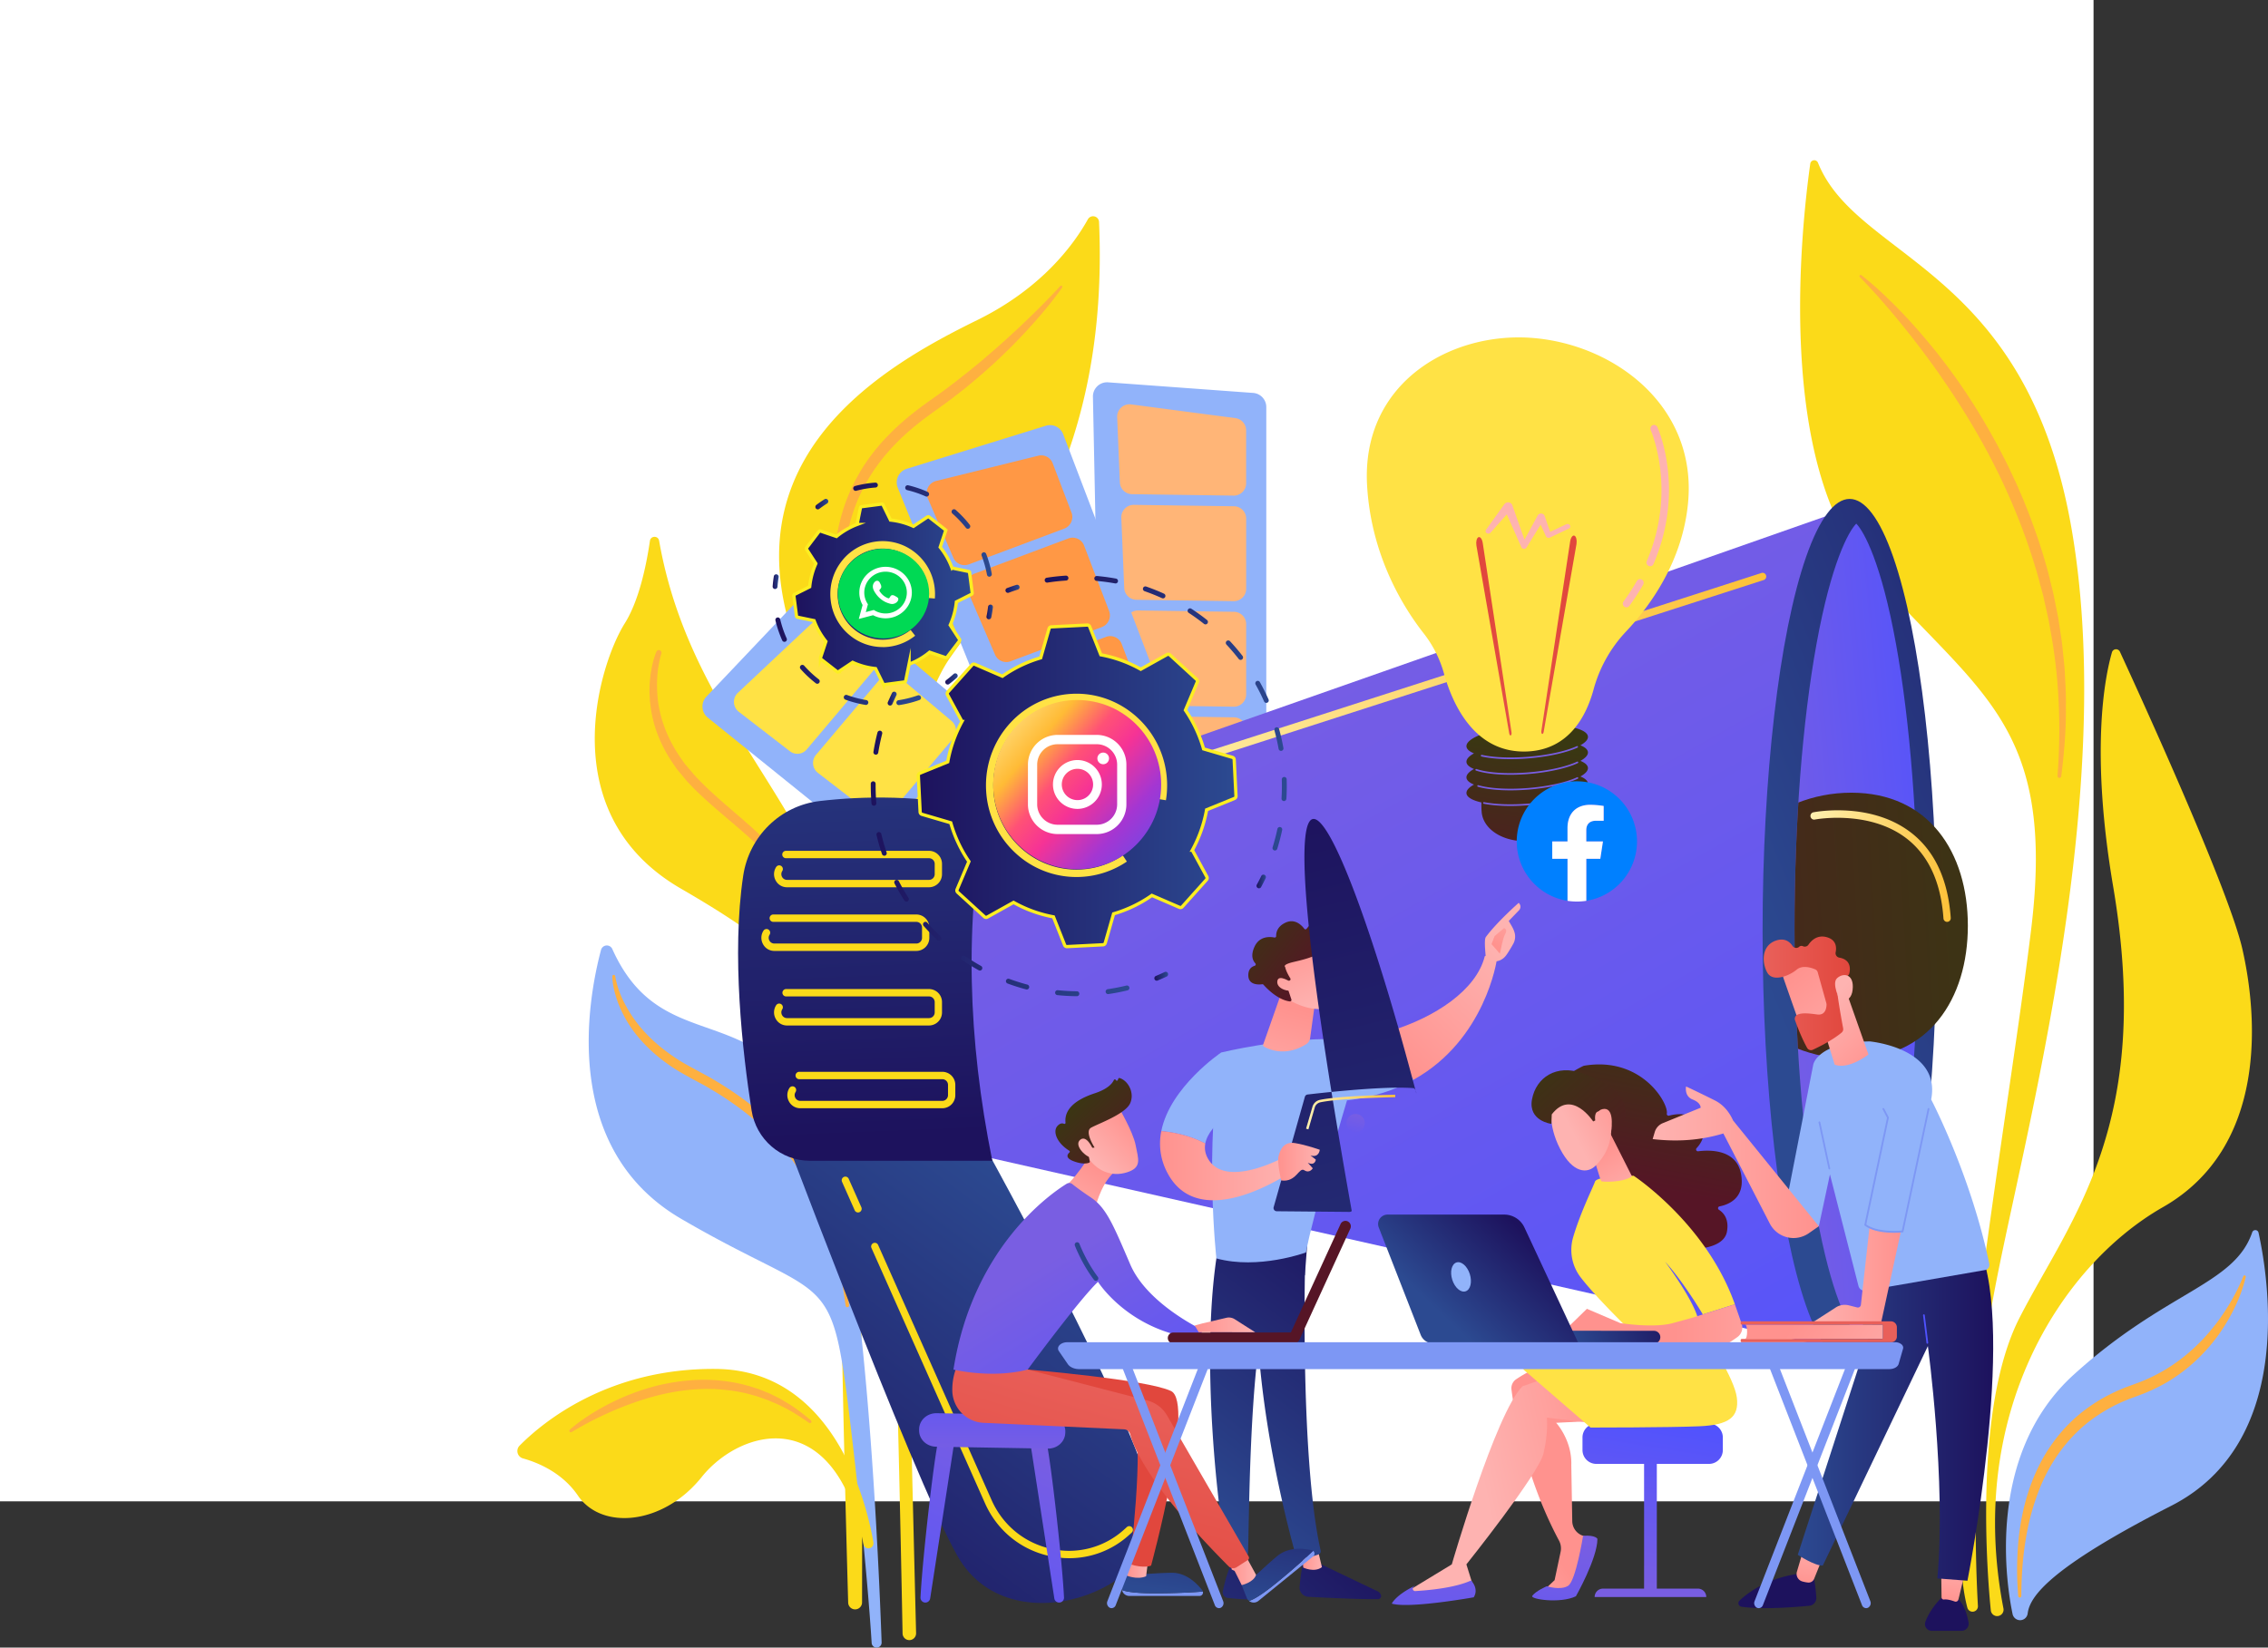 <svg xmlns="http://www.w3.org/2000/svg" xmlns:xlink="http://www.w3.org/1999/xlink" viewBox="0 0 3452.58 2508.73"><rect x="0" y="0" width="3452.58" height="2508.73" fill="#333333" stroke="none"/><defs><style>.cls-1{fill:none;}.cls-112,.cls-2{fill:#fff;}.cls-3{fill:#fbda19;}.cls-4{fill:#feb040;}.cls-5{fill:#91b3fa;}.cls-6{fill:#ffb577;}.cls-7{fill:#ff9845;}.cls-8{fill:#ffe245;}.cls-9{fill:url(#linear-gradient);}.cls-10{fill:url(#linear-gradient-2);}.cls-11{fill:url(#linear-gradient-3);}.cls-12{fill:url(#linear-gradient-4);}.cls-13{clip-path:url(#clip-path);}.cls-14{fill:url(#linear-gradient-5);}.cls-15{fill:url(#linear-gradient-6);}.cls-16{fill:url(#linear-gradient-7);}.cls-17{fill:url(#linear-gradient-8);}.cls-18{fill:url(#linear-gradient-9);}.cls-19{fill:url(#linear-gradient-10);}.cls-20{fill:url(#linear-gradient-11);}.cls-21{fill:url(#linear-gradient-12);}.cls-22{fill:url(#linear-gradient-13);}.cls-23{fill:url(#linear-gradient-14);}.cls-24{fill:url(#linear-gradient-15);}.cls-25,.cls-26{stroke:#fcee21;stroke-miterlimit:10;stroke-width:5px;}.cls-25{fill:url(#linear-gradient-16);}.cls-26{fill:url(#linear-gradient-17);}.cls-27{fill:url(#linear-gradient-18);}.cls-28{fill:url(#linear-gradient-19);}.cls-29{fill:url(#linear-gradient-20);}.cls-30{fill:url(#linear-gradient-21);}.cls-31{fill:url(#linear-gradient-22);}.cls-32{fill:url(#linear-gradient-23);}.cls-33{fill:url(#linear-gradient-24);}.cls-34{fill:url(#linear-gradient-25);}.cls-35{fill:url(#linear-gradient-26);}.cls-36{fill:url(#linear-gradient-27);}.cls-37{fill:url(#linear-gradient-28);}.cls-38{fill:url(#linear-gradient-29);}.cls-39{fill:url(#linear-gradient-30);}.cls-40{fill:url(#linear-gradient-31);}.cls-41{fill:url(#linear-gradient-32);}.cls-42{fill:url(#linear-gradient-33);}.cls-43{fill:url(#linear-gradient-34);}.cls-44{fill:url(#linear-gradient-35);}.cls-45{fill:url(#linear-gradient-36);}.cls-46{fill:url(#linear-gradient-37);}.cls-47{fill:url(#linear-gradient-38);}.cls-48{fill:url(#linear-gradient-39);}.cls-49{fill:url(#linear-gradient-40);}.cls-50{fill:url(#linear-gradient-41);}.cls-51{fill:url(#linear-gradient-42);}.cls-52{fill:url(#linear-gradient-43);}.cls-53{fill:url(#linear-gradient-44);}.cls-54{fill:url(#linear-gradient-45);}.cls-55{fill:url(#linear-gradient-46);}.cls-56{fill:url(#linear-gradient-47);}.cls-57{fill:url(#linear-gradient-48);}.cls-58{fill:url(#linear-gradient-49);}.cls-59{fill:url(#linear-gradient-50);}.cls-60{fill:url(#linear-gradient-51);}.cls-61{fill:url(#linear-gradient-52);}.cls-62{fill:url(#linear-gradient-53);}.cls-63{fill:url(#linear-gradient-54);}.cls-64{fill:#7d97f4;}.cls-65{fill:url(#linear-gradient-55);}.cls-66{fill:url(#linear-gradient-56);}.cls-67{fill:url(#linear-gradient-57);}.cls-68{fill:url(#linear-gradient-58);}.cls-69{fill:url(#linear-gradient-59);}.cls-70{fill:url(#linear-gradient-60);}.cls-71{fill:url(#linear-gradient-61);}.cls-72{fill:url(#linear-gradient-62);}.cls-73{fill:url(#linear-gradient-63);}.cls-74{fill:url(#linear-gradient-64);}.cls-75{fill:url(#linear-gradient-65);}.cls-76{fill:url(#linear-gradient-66);}.cls-77{fill:url(#linear-gradient-67);}.cls-78{fill:url(#linear-gradient-68);}.cls-79{fill:url(#linear-gradient-69);}.cls-80{fill:url(#linear-gradient-70);}.cls-81{fill:url(#linear-gradient-71);}.cls-82{fill:url(#linear-gradient-72);}.cls-83{fill:url(#linear-gradient-73);}.cls-84{fill:url(#linear-gradient-74);}.cls-85{fill:url(#linear-gradient-75);}.cls-86{fill:url(#linear-gradient-76);}.cls-87{fill:url(#linear-gradient-77);}.cls-88{fill:url(#linear-gradient-78);}.cls-89{fill:url(#linear-gradient-79);}.cls-90{fill:url(#linear-gradient-80);}.cls-91{fill:url(#linear-gradient-81);}.cls-92{fill:url(#linear-gradient-82);}.cls-93{fill:url(#linear-gradient-83);}.cls-94{fill:url(#linear-gradient-84);}.cls-95{fill:url(#linear-gradient-85);}.cls-96{fill:url(#linear-gradient-86);}.cls-97{fill:url(#linear-gradient-87);}.cls-98{fill:url(#linear-gradient-88);}.cls-99{fill:url(#linear-gradient-89);}.cls-100{fill:url(#linear-gradient-90);}.cls-101{fill:url(#linear-gradient-91);}.cls-102{fill:url(#linear-gradient-92);}.cls-103{fill:url(#linear-gradient-93);}.cls-104{fill:url(#linear-gradient-94);}.cls-105{fill:url(#linear-gradient-95);}.cls-106{fill:url(#linear-gradient-96);}.cls-107{fill:url(#linear-gradient-97);}.cls-108{fill:url(#linear-gradient-98);}.cls-109{fill:url(#linear-gradient-99);}.cls-110{fill:#0080ff;}.cls-111{fill:#00d954;}.cls-112{fill-rule:evenodd;}</style><linearGradient id="linear-gradient" x1="1419.01" y1="2671.95" x2="1899.23" y2="2027.74" gradientUnits="userSpaceOnUse"><stop offset="0" stop-color="#1d125d"/><stop offset="1" stop-color="#2c4a91"/></linearGradient><linearGradient id="linear-gradient-2" x1="1925.74" y1="910.94" x2="2794.52" y2="2458.26" gradientUnits="userSpaceOnUse"><stop offset="0" stop-color="#795ee2"/><stop offset="1" stop-color="#4f52ff"/></linearGradient><linearGradient id="linear-gradient-3" x1="3562.41" y1="1107.03" x2="2674.48" y2="1477" xlink:href="#linear-gradient"/><linearGradient id="linear-gradient-4" x1="2964.77" y1="1635.71" x2="3314.61" y2="1603.9" xlink:href="#linear-gradient-2"/><clipPath id="clip-path" transform="translate(-296 -207)"><path class="cls-1" d="M3121.78,2238.59c-12-12.33-38.07-59.91-60.45-182.93-21.62-118.9-33.53-273.11-33.53-434.23s11.91-315.33,33.53-434.22c22.38-123,48.47-170.6,60.45-182.94,12,12.34,38.08,59.91,60.46,182.94,21.62,118.89,192.25,273.1,192.25,434.22s-170.63,315.33-192.25,434.23C3159.86,2178.68,3133.76,2226.26,3121.78,2238.59Z"/></clipPath><linearGradient id="linear-gradient-5" x1="3405.39" y1="1599.82" x2="2464.4" y2="1653.81" gradientUnits="userSpaceOnUse"><stop offset="0" stop-color="#393812"/><stop offset="1" stop-color="#561526"/></linearGradient><linearGradient id="linear-gradient-6" x1="1623.14" y1="1937.93" x2="1588.01" y2="1053.99" xlink:href="#linear-gradient"/><linearGradient id="linear-gradient-7" x1="1951.81" y1="1249.38" x2="2984.74" y2="1249.38" gradientUnits="userSpaceOnUse"><stop offset="0" stop-color="#fef1b1"/><stop offset="1" stop-color="#fdc138"/></linearGradient><linearGradient id="linear-gradient-8" x1="1813.63" y1="1460.24" x2="1877.34" y2="1460.24" xlink:href="#linear-gradient-7"/><linearGradient id="linear-gradient-9" x1="3052.07" y1="1525.75" x2="3265.65" y2="1525.75" xlink:href="#linear-gradient-7"/><linearGradient id="linear-gradient-10" x1="2053.24" y1="1693.52" x2="2074.23" y2="1693.52" xlink:href="#linear-gradient"/><linearGradient id="linear-gradient-11" x1="1621.57" y1="1521.73" x2="2015.3" y2="1521.73" xlink:href="#linear-gradient"/><linearGradient id="linear-gradient-12" x1="1647.27" y1="1270.76" x2="1660.9" y2="1270.76" xlink:href="#linear-gradient"/><linearGradient id="linear-gradient-13" x1="1826.64" y1="1103.55" x2="1848.09" y2="1103.55" xlink:href="#linear-gradient"/><linearGradient id="linear-gradient-14" x1="1886.34" y1="1292.75" x2="2254.86" y2="1292.75" xlink:href="#linear-gradient"/><linearGradient id="linear-gradient-15" x1="2208.83" y1="1549.17" x2="2223.08" y2="1549.17" xlink:href="#linear-gradient"/><linearGradient id="linear-gradient-16" x1="1693.93" y1="1403.54" x2="2177.56" y2="1403.54" xlink:href="#linear-gradient"/><linearGradient id="linear-gradient-17" x1="1504.49" y1="1111.95" x2="1776" y2="1111.95" xlink:href="#linear-gradient"/><linearGradient id="linear-gradient-18" x1="1735.03" y1="1240.81" x2="1753.92" y2="1240.81" xlink:href="#linear-gradient"/><linearGradient id="linear-gradient-19" x1="1476.36" y1="1213.89" x2="1698.1" y2="1213.89" xlink:href="#linear-gradient"/><linearGradient id="linear-gradient-20" x1="1472.2" y1="1092.65" x2="1481.34" y2="1092.65" xlink:href="#linear-gradient"/><linearGradient id="linear-gradient-21" x1="1537.27" y1="974.61" x2="1556.91" y2="974.61" xlink:href="#linear-gradient"/><linearGradient id="linear-gradient-22" x1="1594.86" y1="1013.5" x2="1805.85" y2="1013.5" xlink:href="#linear-gradient"/><linearGradient id="linear-gradient-23" x1="1797.68" y1="1138.86" x2="1807.51" y2="1138.86" xlink:href="#linear-gradient"/><linearGradient id="linear-gradient-24" x1="2626.7" y1="1333.16" x2="2588.7" y2="1583.92" xlink:href="#linear-gradient-5"/><linearGradient id="linear-gradient-25" x1="2611.79" y1="1445.88" x2="2531.45" y2="1738.56" xlink:href="#linear-gradient-2"/><linearGradient id="linear-gradient-26" x1="2608.8" y1="1444.83" x2="2528.42" y2="1737.63" xlink:href="#linear-gradient-2"/><linearGradient id="linear-gradient-27" x1="2601.33" y1="1442.57" x2="2520.95" y2="1735.37" xlink:href="#linear-gradient-2"/><linearGradient id="linear-gradient-28" x1="2599.31" y1="1441.83" x2="2518.92" y2="1734.7" xlink:href="#linear-gradient-2"/><linearGradient id="linear-gradient-29" x1="2667.3" y1="1114.25" x2="2685.51" y2="1692.76" gradientUnits="userSpaceOnUse"><stop offset="0" stop-color="#e1473d"/><stop offset="1" stop-color="#e9605a"/></linearGradient><linearGradient id="linear-gradient-30" x1="2568.22" y1="1117.41" x2="2586.43" y2="1695.85" xlink:href="#linear-gradient-29"/><linearGradient id="linear-gradient-31" x1="2537.41" y1="415.88" x2="2621.47" y2="1008.99" gradientUnits="userSpaceOnUse"><stop offset="0" stop-color="#ff928e"/><stop offset="1" stop-color="#feb3b1"/></linearGradient><linearGradient id="linear-gradient-32" x1="2842.71" y1="684.19" x2="2811.59" y2="903.62" xlink:href="#linear-gradient-31"/><linearGradient id="linear-gradient-33" x1="2855.12" y1="685.66" x2="2823.98" y2="905.26" xlink:href="#linear-gradient-31"/><linearGradient id="linear-gradient-34" x1="7397.71" y1="2544.38" x2="7045.13" y2="2927.9" gradientTransform="translate(-4981.79 -60.43) rotate(0.54)" xlink:href="#linear-gradient"/><linearGradient id="linear-gradient-35" x1="7283.41" y1="2572.38" x2="7314.73" y2="2572.38" gradientTransform="translate(-4981.79 -60.43) rotate(0.54)" xlink:href="#linear-gradient-31"/><linearGradient id="linear-gradient-36" x1="7427.43" y1="2104.79" x2="7123.89" y2="2516.2" gradientTransform="translate(-4981.79 -60.43) rotate(0.54)" xlink:href="#linear-gradient"/><linearGradient id="linear-gradient-37" x1="7319.72" y1="2470.55" x2="6964.61" y2="2856.81" gradientTransform="translate(-4981.79 -60.43) rotate(0.54)" xlink:href="#linear-gradient"/><linearGradient id="linear-gradient-38" x1="7170.57" y1="2570.73" x2="7197.61" y2="2570.73" gradientTransform="translate(-4981.79 -60.43) rotate(0.54)" xlink:href="#linear-gradient-31"/><linearGradient id="linear-gradient-39" x1="7373.93" y1="2065.48" x2="7070.91" y2="2476.19" gradientTransform="translate(-4981.79 -60.43) rotate(0.54)" xlink:href="#linear-gradient"/><linearGradient id="linear-gradient-40" x1="2422.08" y1="1830.62" x2="2589.49" y2="1654.95" xlink:href="#linear-gradient-31"/><linearGradient id="linear-gradient-41" x1="2409.47" y1="1818.75" x2="2577" y2="1642.95" xlink:href="#linear-gradient-31"/><linearGradient id="linear-gradient-42" x1="7571.34" y1="1636.16" x2="7616.61" y2="1566.55" gradientTransform="translate(-4981.79 -60.43) rotate(0.54)" xlink:href="#linear-gradient-31"/><linearGradient id="linear-gradient-43" x1="7062.19" y1="1974.86" x2="7264.62" y2="1974.86" gradientTransform="translate(-4981.79 -60.43) rotate(0.54)" xlink:href="#linear-gradient-31"/><linearGradient id="linear-gradient-44" x1="2268.1" y1="1742.17" x2="2227.69" y2="1894.49" xlink:href="#linear-gradient-31"/><linearGradient id="linear-gradient-45" x1="2261.87" y1="1630.26" x2="2299.13" y2="1738.93" xlink:href="#linear-gradient-31"/><linearGradient id="linear-gradient-46" x1="-692.77" y1="3160.76" x2="-667.58" y2="3304.45" gradientTransform="matrix(0.75, -0.66, 0.66, 0.75, 623.7, -1233.33)" xlink:href="#linear-gradient-5"/><linearGradient id="linear-gradient-47" x1="2231.2" y1="1640.88" x2="2268.44" y2="1749.49" xlink:href="#linear-gradient-31"/><linearGradient id="linear-gradient-48" x1="6921.49" y1="1427.45" x2="7277.47" y2="2910.71" gradientTransform="translate(-4705.66)" xlink:href="#linear-gradient"/><linearGradient id="linear-gradient-49" x1="6947.47" y1="1975.95" x2="7010.76" y2="1975.95" gradientTransform="translate(-4705.66)" xlink:href="#linear-gradient-31"/><linearGradient id="linear-gradient-50" x1="4566.25" y1="1901.58" x2="4583.14" y2="1971.94" gradientTransform="matrix(-1, 0, 0, 1, 6929.66, 0)" xlink:href="#linear-gradient-2"/><linearGradient id="linear-gradient-51" x1="2284.24" y1="1900.28" x2="2420.03" y2="1900.28" xlink:href="#linear-gradient-7"/><linearGradient id="linear-gradient-52" x1="1787.22" y1="2364.16" x2="1610.58" y2="2763.93" xlink:href="#linear-gradient-2"/><linearGradient id="linear-gradient-53" x1="1931.15" y1="2428.46" x2="1754.27" y2="2828.77" xlink:href="#linear-gradient-2"/><linearGradient id="linear-gradient-54" x1="1806.44" y1="2424.93" x2="1806.44" y2="2268.4" xlink:href="#linear-gradient-2"/><linearGradient id="linear-gradient-55" x1="2099.33" y1="2393.09" x2="2065.32" y2="2628.1" xlink:href="#linear-gradient"/><linearGradient id="linear-gradient-56" x1="2010.13" y1="2594.9" x2="2043.51" y2="2594.9" xlink:href="#linear-gradient-31"/><linearGradient id="linear-gradient-57" x1="2266.26" y1="2417.18" x2="2232.19" y2="2652.53" xlink:href="#linear-gradient"/><linearGradient id="linear-gradient-58" x1="1923.55" y1="2598.56" x2="1897.85" y2="2778.48" xlink:href="#linear-gradient-29"/><linearGradient id="linear-gradient-59" x1="2168.24" y1="2597.75" x2="2208.1" y2="2597.75" xlink:href="#linear-gradient-31"/><linearGradient id="linear-gradient-60" x1="1910.03" y1="2654.12" x2="2013.04" y2="2302.95" xlink:href="#linear-gradient-29"/><linearGradient id="linear-gradient-61" x1="1969.82" y1="1983.61" x2="1909.32" y2="2075.9" xlink:href="#linear-gradient-31"/><linearGradient id="linear-gradient-62" x1="1864.6" y1="2143.06" x2="2082.73" y2="2501.17" xlink:href="#linear-gradient-2"/><linearGradient id="linear-gradient-63" x1="2183.82" y1="1946.07" x2="1928.07" y2="2144.98" xlink:href="#linear-gradient"/><linearGradient id="linear-gradient-64" x1="2114.73" y1="2224.34" x2="2206.79" y2="2224.34" xlink:href="#linear-gradient-31"/><linearGradient id="linear-gradient-65" x1="2023.39" y1="1914.13" x2="1959.8" y2="1973.07" xlink:href="#linear-gradient-31"/><linearGradient id="linear-gradient-66" x1="3730.32" y1="2495.82" x2="3820.47" y2="2611.9" gradientTransform="translate(-2094.01 -110.27) rotate(-7.5)" xlink:href="#linear-gradient-5"/><linearGradient id="linear-gradient-67" x1="2010.41" y1="1899.97" x2="1946.84" y2="1958.89" xlink:href="#linear-gradient-31"/><linearGradient id="linear-gradient-68" x1="9368.22" y1="-12943.38" x2="9121.84" y2="-12705.18" gradientTransform="matrix(-1.39, -0.07, -0.07, 1.39, -5510.85, -274.53)" xlink:href="#linear-gradient-5"/><linearGradient id="linear-gradient-69" x1="7268.77" y1="-14277.28" x2="7021.45" y2="-14038.16" gradientTransform="matrix(0.65, -1.23, -1.23, -0.65, 7650.57, -7223.9)" xlink:href="#linear-gradient-5"/><linearGradient id="linear-gradient-70" x1="2497.16" y1="2417.84" x2="2539.6" y2="2150.92" xlink:href="#linear-gradient-2"/><linearGradient id="linear-gradient-71" x1="2810.17" y1="2627.6" x2="2852.27" y2="2362.79" xlink:href="#linear-gradient-2"/><linearGradient id="linear-gradient-72" x1="2777.48" y1="2621.51" x2="2819.76" y2="2355.58" xlink:href="#linear-gradient-2"/><linearGradient id="linear-gradient-73" x1="2611.4" y1="2491.06" x2="2498.7" y2="2564.47" xlink:href="#linear-gradient-31"/><linearGradient id="linear-gradient-74" x1="2681.22" y1="2545.89" x2="2660.69" y2="2860.61" xlink:href="#linear-gradient-2"/><linearGradient id="linear-gradient-75" x1="2763.8" y1="2427.99" x2="2555.16" y2="2472.19" xlink:href="#linear-gradient-31"/><linearGradient id="linear-gradient-76" x1="2485.48" y1="2533.13" x2="2464.98" y2="2847.39" xlink:href="#linear-gradient-2"/><linearGradient id="linear-gradient-77" x1="2844.55" y1="1759.23" x2="2795.91" y2="2014.8" xlink:href="#linear-gradient-5"/><linearGradient id="linear-gradient-78" x1="2731.23" y1="1952.78" x2="2781.97" y2="2040.81" xlink:href="#linear-gradient-31"/><linearGradient id="linear-gradient-79" x1="2780.36" y1="1885.72" x2="2690.81" y2="1933.07" xlink:href="#linear-gradient-31"/><linearGradient id="linear-gradient-80" x1="-556.84" y1="6161.14" x2="-605.08" y2="6414.58" gradientTransform="translate(-1946.7 -2355.18) rotate(-52.83)" xlink:href="#linear-gradient-5"/><linearGradient id="linear-gradient-81" x1="2783.08" y1="1891.68" x2="2693.37" y2="1939.11" xlink:href="#linear-gradient-31"/><linearGradient id="linear-gradient-82" x1="2845.34" y1="2223.79" x2="3118.76" y2="2223.79" xlink:href="#linear-gradient-31"/><linearGradient id="linear-gradient-83" x1="2736.08" y1="2405.73" x2="2563.95" y2="2452.91" gradientTransform="translate(-1.1 -71.83) rotate(-2.83)" xlink:href="#linear-gradient"/><linearGradient id="linear-gradient-84" x1="2618.09" y1="2083.08" x2="2495.12" y2="2213.05" xlink:href="#linear-gradient"/><linearGradient id="linear-gradient-85" x1="-10359.1" y1="2840.11" x2="-10357.27" y2="3033.58" gradientTransform="matrix(-1, 0, 0, 1, -7359.28, 0)" xlink:href="#linear-gradient"/><linearGradient id="linear-gradient-86" x1="-10405.15" y1="2624.06" x2="-10415.19" y2="2545.54" gradientTransform="matrix(-1, 0, 0, 1, -7359.28, 0)" xlink:href="#linear-gradient-31"/><linearGradient id="linear-gradient-87" x1="-10617.37" y1="2842.6" x2="-10615.54" y2="3036.08" gradientTransform="matrix(-1, 0, 0, 1, -7359.28, 0)" xlink:href="#linear-gradient"/><linearGradient id="linear-gradient-88" x1="-10621.91" y1="2650.96" x2="-10631.69" y2="2574.51" gradientTransform="matrix(-1, 0, 0, 1, -7359.28, 0)" xlink:href="#linear-gradient-31"/><linearGradient id="linear-gradient-89" x1="-10689.53" y1="2360.32" x2="-10392.03" y2="2360.32" gradientTransform="matrix(-1, 0, 0, 1, -7359.28, 0)" xlink:href="#linear-gradient"/><linearGradient id="linear-gradient-90" x1="-10628.29" y1="2314.05" x2="-10617.34" y2="2292.16" gradientTransform="matrix(-1, 0, 0, 1, -7359.28, 0)" xlink:href="#linear-gradient-2"/><linearGradient id="linear-gradient-91" x1="-10548.93" y1="2148.6" x2="-10413.47" y2="2148.6" gradientTransform="matrix(-1, 0, 0, 1, -7359.28, 0)" xlink:href="#linear-gradient-31"/><linearGradient id="linear-gradient-92" x1="-10424.1" y1="1976.71" x2="-10171.13" y2="1976.71" gradientTransform="matrix(-1, 0, 0, 1, -7359.28, 0)" xlink:href="#linear-gradient-31"/><linearGradient id="linear-gradient-93" x1="-10515.56" y1="1832.76" x2="-10426.8" y2="1741.7" gradientTransform="matrix(-1, 0, 0, 1, -7359.28, 0)" xlink:href="#linear-gradient-31"/><linearGradient id="linear-gradient-94" x1="-10387.29" y1="1684.23" x2="-10497.84" y2="1830.48" gradientTransform="matrix(-1, 0, 0, 1, -7359.28, 0)" xlink:href="#linear-gradient-31"/><linearGradient id="linear-gradient-95" x1="-10471.32" y1="1719.51" x2="-10340.2" y2="1719.51" gradientTransform="matrix(-1, 0, 0, 1, -7359.28, 0)" xlink:href="#linear-gradient-29"/><linearGradient id="linear-gradient-96" x1="-10548.91" y1="1800.07" x2="-10460.19" y2="1709.05" gradientTransform="matrix(-1, 0, 0, 1, -7359.28, 0)" xlink:href="#linear-gradient-31"/><linearGradient id="linear-gradient-97" x1="-10388.85" y1="2216.82" x2="-10572.59" y2="2335.93" gradientTransform="matrix(-1, 0, 0, 1, -7359.28, 0)" xlink:href="#linear-gradient-31"/><linearGradient id="linear-gradient-98" x1="-6595.94" y1="2355.84" x2="-6596.85" y2="2301.19" gradientTransform="matrix(-1, 0, 0, 1, -3533.28, 0)" xlink:href="#linear-gradient-29"/><linearGradient id="linear-gradient-99" x1="1519.61" y1="1093.18" x2="1776.11" y2="1309.82" gradientUnits="userSpaceOnUse"><stop offset="0" stop-color="#ffe185"/><stop offset="0.21" stop-color="#ffbb36"/><stop offset="0.38" stop-color="#ff5176"/><stop offset="0.52" stop-color="#f63395"/><stop offset="0.74" stop-color="#a436d2"/><stop offset="1" stop-color="#5f4eed"/></linearGradient></defs><g id="Background"><rect class="cls-2" width="3187" height="2286"/></g><g id="Illustration"><path class="cls-3" d="M1299.38,1030.33c-1.4-8-12.85-7.83-14,.22-5.92,40.42-17.21,92-38.36,125.7-39.24,62.5-110.52,290.12,85.2,403.6s243.86,173.55,242.4,391.47c-1.33,199.17,10.52,624.2,12.56,695.86a10.61,10.61,0,0,0,10.56,10.36h0a10.62,10.62,0,0,0,10.57-10.65c.26-93.21,1.55-770.76-15.23-934.94C1566.45,1451.8,1349.72,1318.53,1299.38,1030.33Z" transform="translate(-296 -207)"/><path class="cls-4" d="M1302.72,1202.53a136.48,136.48,0,0,0-4.55,20.36c-.63,3.46-.94,7-1.28,10.48s-.47,7-.63,10.54c-.26,14,.42,28.15,3.27,41.89,5.36,27.52,17.32,53.37,33.36,76.22,2,2.84,3.89,5.81,6.07,8.55l6.78,8,6.77,8,7.28,7.72c9.85,10.18,20.29,19.87,31,29.37,21.38,19,43.82,37.28,65,57.37s41.07,41.89,57.76,66.19a388.19,388.19,0,0,1,22.6,38l4.84,9.93c1.65,3.3,3.19,6.64,4.59,10l4.37,10.14,3.92,10.31c2.75,6.83,4.81,13.89,7.19,20.84,2.18,7,4.13,14.1,6.1,21.17,1.68,7.13,3.53,14.24,5,21.42s3,14.35,4.06,21.59a684.62,684.62,0,0,1,8.67,87.15,3.84,3.84,0,0,1-7.67.42c-4.24-57.51-13.48-115-34.32-168.28l-4-9.94-4.37-9.74c-1.41-3.28-3-6.48-4.59-9.64l-4.82-9.51a374.68,374.68,0,0,0-22.32-36.21,417.2,417.2,0,0,0-26.52-33.22c-9.41-10.63-19.52-20.64-29.9-30.4-20.78-19.53-43.15-37.55-65-56.71-10.91-9.58-21.67-19.46-31.94-29.95l-7.61-8-7.15-8.55-7.13-8.56c-2.29-2.92-4.28-6.1-6.43-9.15-17-24.44-29.37-52.67-33.95-82.39l-1.5-11.15c-.41-3.72-.48-7.48-.73-11.21a105.19,105.19,0,0,1-.13-11.23,107.32,107.32,0,0,1,.61-11.2c.38-3.72.62-7.45,1.3-11.13s1.12-7.39,2-11a121.92,121.92,0,0,1,6.47-21.65,4.06,4.06,0,0,1,5.3-2.26,4.14,4.14,0,0,1,2.34,5Z" transform="translate(-296 -207)"/><path class="cls-5" d="M1228.1,1652a9.14,9.14,0,0,0-17.18,1.47c-20.15,75.85-61.75,302.26,122.12,409.42,222.81,129.84,228.19,71.11,256,299.72,23.91,196.76,32.07,316.42,33.88,345.94a7.61,7.61,0,0,0,7.57,7.19h0a7.62,7.62,0,0,0,7.59-7.93c-2.1-62-17.41-471.33-61.15-671.58C1499.11,1680.06,1316.93,1849.64,1228.1,1652Z" transform="translate(-296 -207)"/><path class="cls-4" d="M1232.53,1693.46a141.92,141.92,0,0,0,12.24,37.23,203.47,203.47,0,0,0,20.51,33.32c15.82,20.74,35.61,38.12,57.2,52.6,10.68,7.53,22.22,13.43,33.77,19.85l17.82,9.63c5.89,3.32,11.65,6.89,17.48,10.32,23,14.21,45.24,30,65.65,48.07a403.36,403.36,0,0,1,54.84,60.59l11.5,17c2,2.77,3.58,5.82,5.32,8.76l5.11,8.87,5.11,8.88,4.47,9.21c2.92,6.17,6,12.25,8.77,18.49,4.86,12.75,10.5,25.2,14.18,38.35,2,6.5,4.16,13,5.91,19.54L1577,2114l2.31,9.92L1581,2134l3.31,20.09c1.21,6.67,1.53,13.47,2.27,20.2l1.93,20.22a2.62,2.62,0,0,1-5.2.68l0-.18c-2.06-13.27-3.74-26.58-6.07-39.75l-4-19.66-2-9.82-2.65-9.66-5.28-19.29c-2-6.37-4.35-12.58-6.42-18.9-3.87-12.76-9.67-24.74-14.66-37-2.8-6-6-11.83-8.93-17.75l-4.53-8.83-5.15-8.47-5.14-8.47c-1.75-2.8-3.32-5.71-5.33-8.34l-11.48-16.1A406.32,406.32,0,0,0,1448,1915.2,488.85,488.85,0,0,0,1384.1,1869c-5.69-3.33-11.31-6.78-17.06-10l-17.44-9.35c-11.75-6.6-23.93-13.08-35.06-21.08-22.47-15.62-42.87-34.86-58.47-57.72a182.89,182.89,0,0,1-19.11-36.7,163,163,0,0,1-6-19.79,99.78,99.78,0,0,1-2.86-20.62,2.23,2.23,0,0,1,4.43-.46Z" transform="translate(-296 -207)"/><path class="cls-3" d="M1618,2564.61a7.72,7.72,0,0,0,7.57-9c-7.86-47.1-54-262.49-239.59-264.2-164.46-1.52-264.26,81.64-299,116.8a11.65,11.65,0,0,0,5,19.4c22.46,6.24,59.83,21.45,83.82,56.69,36.16,53.14,129.91,44.8,188.33-28.24,57.86-72.36,202-115.7,246.38,102.33a7.72,7.72,0,0,0,7.52,6.25Z" transform="translate(-296 -207)"/><path class="cls-4" d="M1163.5,2383.81c12.64-11,26.37-20.27,40.63-28.79,7.15-4.22,14.43-8.23,21.87-11.92s15-7.24,22.67-10.38a342.66,342.66,0,0,1,47.37-15.79,318.33,318.33,0,0,1,49.41-8.07,252.42,252.42,0,0,1,50.15.64,233.44,233.44,0,0,1,49,10.57l6,1.92,5.83,2.33c3.86,1.6,7.78,3,11.59,4.76,7.5,3.71,15.12,7.11,22.16,11.62,14.52,8.21,27.76,18.41,40.35,29.13a2.37,2.37,0,0,1,.28,3.3,2.3,2.3,0,0,1-3,.45l-.11-.08c-13.49-9.12-26.9-18.27-41.53-25.09-7.1-3.81-14.67-6.56-22-9.78-3.73-1.45-7.57-2.63-11.33-4l-5.67-1.93-5.8-1.54c-15.3-4.59-31.13-7-47-8.37-4-.23-7.92-.76-11.9-.76l-11.94-.19c-8,.28-15.91.49-23.84,1.32-31.78,2.83-63,11.17-93.1,22.27a526,526,0,0,0-87.28,42.07l-.1.06a2.3,2.3,0,0,1-3.17-.82A2.35,2.35,0,0,1,1163.5,2383.81Z" transform="translate(-296 -207)"/><path class="cls-3" d="M1969.08,545a9.08,9.08,0,0,0-17-4.07c-21.73,39-70.64,105.41-168.52,153.5-146.82,72.15-410.3,221.36-253.18,547.35,163.34,338.89,105.36,575.61,116.62,694.12,10.42,109.75,21.4,675.24,23,758.26a10.32,10.32,0,0,0,10.28,10.18h0a10.34,10.34,0,0,0,10.28-10.66c-2.28-91.58-18.44-744.49-18.73-849-.32-112.46-27.8-497.29,71.5-637.64C1839.33,1071.22,1984.37,897,1969.08,545Z" transform="translate(-296 -207)"/><path class="cls-4" d="M1912.9,644.89c-10.22,14.52-21.26,28.32-32.75,41.76s-23.44,26.46-35.7,39.21l-9.3,9.45-9.49,9.26c-6.3,6.21-12.77,12.24-19.29,18.21q-19.65,17.82-40.22,34.61c-6.88,5.55-14,10.86-20.93,16.3s-14.26,10.47-21.38,15.72c-14.25,10.13-28.06,20.23-41.11,31.48-26.15,22.25-49,48.2-66.16,77.77a259.17,259.17,0,0,0-21.29,46.6,321.82,321.82,0,0,0-12.42,50.06c-3,17-4.18,34.38-4.83,51.75l-.19,13c-.06,4.35.18,8.71.26,13.07.09,8.71.79,17.42,1.29,26.15,5.41,69.81,22.26,138.66,42.58,206.12a1.86,1.86,0,0,1-1.21,2.31,1.81,1.81,0,0,1-2.24-1.12q-18.35-49.76-31.84-101.31c-8.94-34.34-16-69.32-19.58-104.88s-4-71.67,1.13-107.46a320.08,320.08,0,0,1,12.27-52.84,276.31,276.31,0,0,1,22-49.77c17.77-31.77,42.2-59.23,69.29-82.59,13.51-11.72,27.94-22.47,42.29-32.61,7-5.09,14.18-10,21.14-15.23s13.9-10.43,20.72-15.83,13.73-10.68,20.43-16.23,13.52-11,20-16.74c13.26-11.31,26.45-22.73,39.19-34.65,13-11.72,25.51-23.87,38-36.16s24.73-24.82,36.51-37.75l0,0a1.8,1.8,0,0,1,2.57-.11A1.85,1.85,0,0,1,1912.9,644.89Z" transform="translate(-296 -207)"/><path class="cls-5" d="M2202.24,1733.08H1999.49a21.56,21.56,0,0,1-21.44-21.25l-18.27-900.58a21.56,21.56,0,0,1,23-22.1l221,16.15a21.59,21.59,0,0,1,19.9,21.64v884.44A21.57,21.57,0,0,1,2202.24,1733.08Z" transform="translate(-296 -207)"/><path class="cls-6" d="M2009.61,1156.24l4.39,106.67a18.82,18.82,0,0,0,18.43,18.14l141.62,2a18.82,18.82,0,0,0,19-18.94v-106.6a18.83,18.83,0,0,0-18.44-18.94l-146-2.06A18.82,18.82,0,0,0,2009.61,1156.24Z" transform="translate(-296 -207)"/><path class="cls-6" d="M2174.57,1299.28l-139.38-2a18.83,18.83,0,0,0-19,19.72l4.39,106.67a18.82,18.82,0,0,0,18.43,18.15l135,1.9a18.81,18.81,0,0,0,19-18.93V1318.21A18.82,18.82,0,0,0,2174.57,1299.28Z" transform="translate(-296 -207)"/><path class="cls-6" d="M2193,942.72V862.45a18.85,18.85,0,0,0-16.29-18.78l-158.94-20.91a18.79,18.79,0,0,0-21.1,19.56l4.08,99a18.8,18.8,0,0,0,18.42,18.14l154.87,2.2A18.82,18.82,0,0,0,2193,942.72Z" transform="translate(-296 -207)"/><path class="cls-6" d="M2003,995.44l4.39,106.67a18.81,18.81,0,0,0,18.43,18.15l148.24,2.1a18.82,18.82,0,0,0,19-18.94V996.82a18.83,18.83,0,0,0-18.44-18.94l-152.63-2.16A18.83,18.83,0,0,0,2003,995.44Z" transform="translate(-296 -207)"/><path class="cls-6" d="M2022.86,1477.82l3.2,77.62a18.81,18.81,0,0,0,18.69,18.15h129.56a18.82,18.82,0,0,0,18.7-18.94v-75.74a18.82,18.82,0,0,0-18.44-18.93l-132.76-1.88A18.83,18.83,0,0,0,2022.86,1477.82Z" transform="translate(-296 -207)"/><path class="cls-5" d="M2217.12,1721.21l-189.13,74a21.36,21.36,0,0,1-27.57-12l-337.68-833.4a21.76,21.76,0,0,1,13.57-29l211.92-65.57a21.38,21.38,0,0,1,26.27,12.93l314.89,825A21.78,21.78,0,0,1,2217.12,1721.21Z" transform="translate(-296 -207)"/><path class="cls-7" d="M1832.05,1253.4l42.08,97.9a18.62,18.62,0,0,0,23.65,10.2l132.81-49.79a19,19,0,0,0,11-24.58l-38-99.44a18.62,18.62,0,0,0-23.94-10.93l-136.93,51.33A19,19,0,0,0,1832.05,1253.4Z" transform="translate(-296 -207)"/><path class="cls-7" d="M2036.85,1326.66l-130.72,49a19,19,0,0,0-10.65,25.3l42.08,97.9a18.62,18.62,0,0,0,23.65,10.2l126.59-47.46a19,19,0,0,0,11-24.58l-38-99.44A18.64,18.64,0,0,0,2036.85,1326.66Z" transform="translate(-296 -207)"/><path class="cls-7" d="M1927.11,987.33l-28.58-74.88a18.66,18.66,0,0,0-21.89-11.57l-155.7,38.47a19,19,0,0,0-12.72,25.95l39,90.86a18.63,18.63,0,0,0,23.65,10.2l145.24-54.45A19,19,0,0,0,1927.11,987.33Z" transform="translate(-296 -207)"/><path class="cls-7" d="M1768.62,1105.83l42.08,97.9a18.63,18.63,0,0,0,23.65,10.2l139-52.12a19,19,0,0,0,11-24.58l-38-99.44a18.64,18.64,0,0,0-23.95-10.93l-143.14,53.66A19,19,0,0,0,1768.62,1105.83Z" transform="translate(-296 -207)"/><path class="cls-7" d="M1958.91,1548.55l30.61,71.23a18.63,18.63,0,0,0,23.9,10.11l120.85-47.27a19,19,0,0,0,10.71-24.48l-27-70.65a18.62,18.62,0,0,0-23.94-10.93l-124.51,46.68A19,19,0,0,0,1958.91,1548.55Z" transform="translate(-296 -207)"/><path class="cls-5" d="M2228.93,1699.93l-129.56,157.88a21.26,21.26,0,0,1-29.85,3.1l-696.06-561.22a21.88,21.88,0,0,1-2.1-32l153.49-161.78a21.26,21.26,0,0,1,29.17-1.67l672.12,565.14A21.88,21.88,0,0,1,2228.93,1699.93Z" transform="translate(-296 -207)"/><path class="cls-8" d="M1667.47,1481.33l83.88,64.74a18.55,18.55,0,0,0,25.56-2.76l92-109a19.08,19.08,0,0,0-2.27-26.86l-81-68.12a18.56,18.56,0,0,0-26.18,2.26L1664.6,1454A19.09,19.09,0,0,0,1667.47,1481.33Z" transform="translate(-296 -207)"/><path class="cls-8" d="M1881.58,1444.29,1791,1551.56a19.1,19.1,0,0,0,2.88,27.36l83.87,64.73a18.54,18.54,0,0,0,25.56-2.75L1991,1537a19.08,19.08,0,0,0-2.27-26.86l-81-68.12A18.56,18.56,0,0,0,1881.58,1444.29Z" transform="translate(-296 -207)"/><path class="cls-8" d="M1622.41,1202.1l-61-51.3a18.54,18.54,0,0,0-24.68.69l-117.45,110.39a19.09,19.09,0,0,0,1.38,28.93l77.84,60.09a18.56,18.56,0,0,0,25.57-2.76L1624.68,1229A19.1,19.1,0,0,0,1622.41,1202.1Z" transform="translate(-296 -207)"/><path class="cls-8" d="M1541.05,1383.74l83.87,64.74a18.54,18.54,0,0,0,25.56-2.75l96.32-114.08a19.1,19.1,0,0,0-2.27-26.87l-81-68.12a18.54,18.54,0,0,0-26.17,2.27l-99.17,117.46A19.08,19.08,0,0,0,1541.05,1383.74Z" transform="translate(-296 -207)"/><path class="cls-8" d="M1920.33,1676.5l61,47.11a18.55,18.55,0,0,0,25.73-3l82.79-100.88a19.09,19.09,0,0,0-2.44-26.66l-57.55-48.4a18.54,18.54,0,0,0-26.17,2.27l-86.26,102.17A19.08,19.08,0,0,0,1920.33,1676.5Z" transform="translate(-296 -207)"/><path class="cls-3" d="M3334.61,2667.63a9.78,9.78,0,0,1-8-8.68c-4.76-47-27.12-307.26,43.73-445.42,78.09-152.27,204.06-294,142.52-656.73-34.86-205.51-13-317.55-1.88-356.4a6.49,6.49,0,0,1,12.18-1c32,69.34,165.37,361.32,186.17,451.66,23.65,102.77,39.29,302.69-120.68,394-157.47,89.9-299.64,318.23-242.81,611a9.77,9.77,0,0,1-11.24,11.55Z" transform="translate(-296 -207)"/><path class="cls-3" d="M3063.56,454.94a6.13,6.13,0,0,0-11.81,1.39c-14,99.43-52.37,456,89.16,617.94,165.38,189.25,285.67,233,247,548.8-38.23,312.48-141.36,866.6-97,1031.87a8.25,8.25,0,0,0,6.49,6h0a8.21,8.21,0,0,0,9.59-8.61c-2.79-48.75-12.18-259.64,20.19-451.82,36.9-219,196.33-764.22,122.17-1189.63C3379.87,612.26,3123.33,603.32,3063.56,454.94Z" transform="translate(-296 -207)"/><path class="cls-4" d="M3129.69,626a515.78,515.78,0,0,1,39.86,35.14c12.79,12.27,25.08,25.07,37,38.21s23.34,26.75,34.6,40.51c5.6,6.9,10.89,14,16.36,21.06s10.54,14.33,15.82,21.49a946.35,946.35,0,0,1,56.77,90.51l6.48,11.7,6.14,11.88c4,8,8.34,15.78,12,23.92l11.42,24.22,10.56,24.62c13.43,33.1,25.46,66.82,35,101.29,2.53,8.58,4.4,17.34,6.62,26l3.22,13c1,4.36,1.79,8.76,2.7,13.14,1.74,8.77,3.58,17.52,5.23,26.31l4,26.51c1.49,8.82,2.3,17.73,3.2,26.62s2,17.76,2.51,26.68c.92,17.85,2.12,35.68,1.72,53.54.5,35.71-2.69,71.32-7,106.6a2.87,2.87,0,0,1-5.71-.57v-.08c5.31-70.44,3.05-141.3-8.84-210.56l-4.61-25.93-5.66-25.7c-1-4.28-1.84-8.58-2.91-12.83l-3.42-12.71c-2.36-8.45-4.36-17-7-25.35a929.48,929.48,0,0,0-35.52-98.91C3333,911.74,3298.4,850.49,3259.1,792.55c-5-7.2-9.86-14.48-14.93-21.62s-10.19-14.24-15.45-21.24q-15.58-21.16-32.08-41.66c-21.92-27.35-44.92-54-69.38-79.15l-.05,0a1.9,1.9,0,0,1,0-2.68A1.85,1.85,0,0,1,3129.69,626Z" transform="translate(-296 -207)"/><path class="cls-5" d="M3369.14,2673.8a11.7,11.7,0,0,1-9.38-9.14c-8.79-41.74-42.21-241.8,93.06-364.5,141.07-128,244.12-136.42,271.67-216.57a5,5,0,0,1,9.7.46c15.77,71.83,54.71,320.06-132.91,415.76-186.16,95-215.45,138.53-218.56,164a11.61,11.61,0,0,1-13.58,10Z" transform="translate(-296 -207)"/><path class="cls-4" d="M3714.74,2151.38c-6.33,26.4-17.77,51.19-32.15,74.19a261.9,261.9,0,0,1-24.23,32.76,257.42,257.42,0,0,1-62.33,52.6,277.28,277.28,0,0,1-36.76,18l-9.56,3.63-9.06,3.32c-3,1.05-6,2.29-8.89,3.54s-5.92,2.39-8.76,3.82a230.59,230.59,0,0,0-33.28,18.62c-42.66,28-74.25,71.26-91.93,120.08-18.2,48.83-24.52,102.09-24.71,155.11a2.37,2.37,0,0,1-4.74.19c-1-13.35-1.76-26.76-1.72-40.2s.61-26.9,1.72-40.35a366.56,366.56,0,0,1,5.67-40.17,318.82,318.82,0,0,1,10.27-39.44c8.58-25.82,20.49-50.88,36.73-73.09a231.78,231.78,0,0,1,58.76-57.23,248.54,248.54,0,0,1,35.66-20.22c3.05-1.54,6.22-2.78,9.35-4.14s6.26-2.68,9.47-3.82l18.47-6.8a259,259,0,0,0,66.25-37.72,291.75,291.75,0,0,0,28.57-25.83,320.89,320.89,0,0,0,25-29.66c15.34-20.93,28.71-43.86,38.44-68.26l.05-.13a1.92,1.92,0,0,1,2.51-1.08A2,2,0,0,1,3714.74,2151.38Z" transform="translate(-296 -207)"/><path class="cls-9" d="M1468,1876.36s217.07,579.46,285.64,700c79.61,139.92,312.1,50.76,300.53-66.35S1771,1908.89,1771,1908.89Z" transform="translate(-296 -207)"/><polygon class="cls-10" points="1465.33 1247.26 2814.45 773.78 2800.28 2055.09 1428.46 1745.26 1465.33 1247.26"/><ellipse class="cls-11" cx="2815.72" cy="1418.15" rx="132.55" ry="658.47"/><path class="cls-12" d="M3121.78,2238.59c-12-12.33-38.07-59.91-60.45-182.93-21.62-118.9-33.53-273.11-33.53-434.23s11.91-315.33,33.53-434.22c22.38-123,48.47-170.6,60.45-182.94,12,12.34,38.08,59.91,60.46,182.94,21.62,118.89,33.53,273.1,33.53,434.22s-11.91,315.33-33.53,434.23C3159.86,2178.68,3133.76,2226.26,3121.78,2238.59Z" transform="translate(-296 -207)"/><g class="cls-13"><path class="cls-14" d="M3291.67,1616.53c0,111.88-59.54,202.58-177.39,202.58s-213.38-90.7-213.38-202.58S2996.43,1414,3114.28,1414,3291.67,1504.65,3291.67,1616.53Z" transform="translate(-296 -207)"/></g><path class="cls-15" d="M1543.74,1426.71c63.47-7.46,154.47-10.14,252.87,12.67-32.42,171.42-27.52,350.08,10,535.09H1529c-44.24,0-82-32.54-88.88-76.78-13.83-88.68-30.74-237.73-12.71-357.44C1436.5,1480.18,1484.1,1433.72,1543.74,1426.71Z" transform="translate(-296 -207)"/><path class="cls-3" d="M1710.3,1558H1494.07a19.43,19.43,0,0,1-17.32-10.42,19.9,19.9,0,0,1,.77-20.39,5.51,5.51,0,0,1,7.68-1.66,5.66,5.66,0,0,1,1.65,7.78,8.67,8.67,0,0,0-.33,8.89,8.47,8.47,0,0,0,7.55,4.54H1710.3a8.65,8.65,0,0,0,8.6-8.7v-15.58a8.65,8.65,0,0,0-8.6-8.7H1492.47a5.63,5.63,0,0,1,0-11.26H1710.3a19.86,19.86,0,0,1,19.72,20V1538A19.86,19.86,0,0,1,1710.3,1558Z" transform="translate(-296 -207)"/><path class="cls-3" d="M1691,1654.93H1474.79a19.4,19.4,0,0,1-17.32-10.42,19.9,19.9,0,0,1,.76-20.38,5.54,5.54,0,0,1,7.69-1.67,5.68,5.68,0,0,1,1.65,7.79,8.68,8.68,0,0,0-.34,8.88,8.48,8.48,0,0,0,7.56,4.55H1691a8.65,8.65,0,0,0,8.6-8.7V1619.4a8.65,8.65,0,0,0-8.6-8.7H1473.19a5.63,5.63,0,0,1,0-11.26H1691a19.86,19.86,0,0,1,19.72,20V1635A19.85,19.85,0,0,1,1691,1654.93Z" transform="translate(-296 -207)"/><path class="cls-16" d="M1957.37,1419.58a5.58,5.58,0,0,1-5.3-3.92,5.66,5.66,0,0,1,3.61-7.08l1021.81-329.13a5.56,5.56,0,0,1,7,3.66,5.65,5.65,0,0,1-3.61,7.07L1959.06,1419.31A5.53,5.53,0,0,1,1957.37,1419.58Z" transform="translate(-296 -207)"/><path class="cls-17" d="M1819.19,1476.75a5.56,5.56,0,0,1-5.15-3.5,5.66,5.66,0,0,1,3-7.34l52.59-21.75a5.52,5.52,0,0,1,7.25,3.08,5.66,5.66,0,0,1-3,7.34l-52.59,21.75A5.36,5.36,0,0,1,1819.19,1476.75Z" transform="translate(-296 -207)"/><path class="cls-3" d="M1710.3,1768.46H1494.07a19.41,19.41,0,0,1-17.32-10.42,19.88,19.88,0,0,1,.77-20.38,5.51,5.51,0,0,1,7.68-1.67,5.66,5.66,0,0,1,1.65,7.78,8.68,8.68,0,0,0-.33,8.89,8.46,8.46,0,0,0,7.55,4.55H1710.3a8.66,8.66,0,0,0,8.6-8.71v-15.57a8.66,8.66,0,0,0-8.6-8.71H1492.47a5.63,5.63,0,0,1,0-11.25H1710.3a19.86,19.86,0,0,1,19.72,20v15.57A19.86,19.86,0,0,1,1710.3,1768.46Z" transform="translate(-296 -207)"/><path class="cls-3" d="M1730.55,1894.47H1514.32a19.4,19.4,0,0,1-17.32-10.42,19.88,19.88,0,0,1,.76-20.38,5.53,5.53,0,0,1,7.69-1.67,5.66,5.66,0,0,1,1.65,7.78,8.68,8.68,0,0,0-.34,8.89,8.48,8.48,0,0,0,7.56,4.55h216.23a8.67,8.67,0,0,0,8.6-8.71v-15.57a8.66,8.66,0,0,0-8.6-8.7H1512.71a5.63,5.63,0,0,1,0-11.26h217.84a19.86,19.86,0,0,1,19.72,20v15.57A19.86,19.86,0,0,1,1730.55,1894.47Z" transform="translate(-296 -207)"/><path class="cls-3" d="M1923.68,2579.6a139.38,139.38,0,0,1-30.09-3.31c-44-9.69-79.75-39-98.19-80.5l-172.76-388.5a5.66,5.66,0,0,1,2.79-7.44,5.53,5.53,0,0,1,7.35,2.83l172.76,388.49c17,38.18,49.94,65.2,90.42,74.12a124.43,124.43,0,0,0,110.47-28.59q2.44-2.16,4.91-4.44a5.52,5.52,0,0,1,7.86.35,5.69,5.69,0,0,1-.36,8c-1.7,1.57-3.4,3.11-5.09,4.6A135.13,135.13,0,0,1,1923.68,2579.6Z" transform="translate(-296 -207)"/><path class="cls-3" d="M1602.17,2053.17a5.55,5.55,0,0,1-5.07-3.32l-19.27-43.34a5.64,5.64,0,0,1,2.78-7.44,5.55,5.55,0,0,1,7.36,2.82l19.27,43.34a5.67,5.67,0,0,1-2.79,7.45A5.61,5.61,0,0,1,1602.17,2053.17Z" transform="translate(-296 -207)"/><path class="cls-18" d="M3260.08,1610.7a5.59,5.59,0,0,1-5.54-5.23c-3.84-54.82-22.61-95.69-55.79-121.48-57.38-44.59-139.25-29.26-140.07-29.1a5.56,5.56,0,0,1-6.51-4.46,5.62,5.62,0,0,1,4.41-6.59c3.55-.69,87.64-16.41,148.94,31.22,35.81,27.83,56,71.44,60.11,129.61a5.6,5.6,0,0,1-5.15,6Z" transform="translate(-296 -207)"/><path class="cls-19" d="M2057,1700.28a3.71,3.71,0,0,1-3.44-2.33,3.76,3.76,0,0,1,2-4.89c4.54-1.89,9.05-3.89,13.41-6a3.69,3.69,0,0,1,4.93,1.81,3.78,3.78,0,0,1-1.79,5c-4.47,2.11-9.09,4.16-13.74,6.09A3.68,3.68,0,0,1,2057,1700.28Z" transform="translate(-296 -207)"/><path class="cls-20" d="M1935.24,1723.87h0c-9.87-.08-19.83-.64-29.63-1.65a3.75,3.75,0,0,1,.76-7.47c9.56,1,19.3,1.54,28.93,1.62a3.75,3.75,0,0,1,0,7.5Zm47.53-3.22a3.76,3.76,0,0,1-.51-7.47c9.53-1.37,19.11-3.22,28.47-5.5a3.71,3.71,0,0,1,4.47,2.78,3.75,3.75,0,0,1-2.74,4.52c-9.59,2.33-19.4,4.22-29.16,5.63A3.08,3.08,0,0,1,1982.77,1720.65Zm-123.72-7a3.87,3.87,0,0,1-.94-.13c-9.52-2.52-19-5.53-28.33-9a3.77,3.77,0,0,1-2.21-4.81,3.69,3.69,0,0,1,4.75-2.24c9.06,3.35,18.37,6.29,27.67,8.75a3.77,3.77,0,0,1,2.65,4.58A3.73,3.73,0,0,1,1859.05,1713.66Zm-71.38-28.81a3.59,3.59,0,0,1-1.78-.47c-8.63-4.8-17.15-10.08-25.31-15.69a3.77,3.77,0,0,1-1-5.21,3.69,3.69,0,0,1,5.15-1c8,5.48,16.29,10.64,24.72,15.33a3.77,3.77,0,0,1,1.46,5.09A3.7,3.7,0,0,1,1787.67,1684.85Zm-62.29-45.53a3.69,3.69,0,0,1-2.53-1c-7.23-6.79-14.22-14-20.79-21.44a3.77,3.77,0,0,1,.29-5.29,3.67,3.67,0,0,1,5.23.29c6.42,7.26,13.25,14.3,20.32,20.93a3.78,3.78,0,0,1,.19,5.3A3.67,3.67,0,0,1,1725.38,1639.32Zm-49.52-59.44a3.72,3.72,0,0,1-3.11-1.71c-5.39-8.37-10.44-17.1-15-25.91a3.77,3.77,0,0,1,1.56-5.07,3.68,3.68,0,0,1,5,1.58c4.46,8.61,9.4,17.12,14.67,25.31a3.78,3.78,0,0,1-1.09,5.19A3.65,3.65,0,0,1,1675.86,1579.88Zm-33.68-69.9a3.72,3.72,0,0,1-3.51-2.53c-3.19-9.43-6-19.14-8.28-28.85a3.71,3.71,0,1,1,7.21-1.75c2.25,9.48,5,19,8.08,28.16a3.76,3.76,0,0,1-2.3,4.77A3.64,3.64,0,0,1,1642.18,1510Zm-15.77-76.11a3.73,3.73,0,0,1-3.69-3.42l-.07-.84c-.71-8.84-1.08-17.79-1.08-26.59v-2.61a3.74,3.74,0,0,1,3.71-3.72h0a3.74,3.74,0,0,1,3.68,3.79V1403c0,8.6.35,17.34,1,26l.07.79a3.74,3.74,0,0,1-3.37,4.07Zm2.9-77.73a3,3,0,0,1-.6-.05,3.75,3.75,0,0,1-3.07-4.3c1.59-9.87,3.65-19.76,6.14-29.41a3.71,3.71,0,0,1,4.52-2.68,3.76,3.76,0,0,1,2.65,4.58c-2.43,9.42-4.44,19.08-6,28.71A3.73,3.73,0,0,1,1629.31,1356.14Z" transform="translate(-296 -207)"/><path class="cls-21" d="M1651,1281.31a3.83,3.83,0,0,1-1.47-.3,3.78,3.78,0,0,1-1.93-4.94c2-4.58,4.08-9.21,6.29-13.78a3.7,3.7,0,0,1,5-1.71,3.78,3.78,0,0,1,1.69,5c-2.16,4.46-4.23,9-6.14,13.45A3.71,3.71,0,0,1,1651,1281.31Z" transform="translate(-296 -207)"/><path class="cls-22" d="M1830.35,1109.71a3.71,3.71,0,0,1-3.48-2.46,3.75,3.75,0,0,1,2.2-4.81c4.68-1.74,9.46-3.38,14.2-4.88a3.7,3.7,0,0,1,4.65,2.46,3.76,3.76,0,0,1-2.43,4.7c-4.63,1.47-9.3,3.07-13.87,4.77A3.77,3.77,0,0,1,1830.35,1109.71Z" transform="translate(-296 -207)"/><path class="cls-23" d="M2236.85,1502a3.57,3.57,0,0,1-1.11-.17,3.77,3.77,0,0,1-2.43-4.71c2.84-9.15,5.29-18.54,7.28-27.91a3.71,3.71,0,0,1,4.4-2.88,3.76,3.76,0,0,1,2.85,4.46c-2,9.6-4.55,19.22-7.46,28.58A3.7,3.7,0,0,1,2236.85,1502Zm13.72-75.26h-.22a3.74,3.74,0,0,1-3.48-4c.38-6.3.57-12.7.57-19,0-3.26-.05-6.54-.15-9.82a3.73,3.73,0,0,1,3.59-3.87,3.68,3.68,0,0,1,3.82,3.63c.1,3.37.16,6.72.16,10.06,0,6.5-.2,13.06-.59,19.5A3.73,3.73,0,0,1,2250.57,1426.75Zm-4.49-76.4a3.71,3.71,0,0,1-3.64-3.08c-1.69-9.46-3.83-18.93-6.37-28.14a3.77,3.77,0,0,1,2.58-4.62,3.71,3.71,0,0,1,4.57,2.61c2.59,9.44,4.78,19.13,6.51,28.81a3.74,3.74,0,0,1-3,4.36A3.79,3.79,0,0,1,2246.08,1350.35Zm-22.36-73.08a3.7,3.7,0,0,1-3.38-2.21c-3.88-8.74-8.21-17.4-12.89-25.75a3.79,3.79,0,0,1,1.4-5.12,3.69,3.69,0,0,1,5.05,1.42c4.79,8.56,9.23,17.43,13.2,26.37a3.73,3.73,0,0,1-3.38,5.29Zm-39.12-65.45a3.68,3.68,0,0,1-2.91-1.44c-5.85-7.54-12.12-14.9-18.62-21.87a3.78,3.78,0,0,1,.14-5.3,3.67,3.67,0,0,1,5.24.15c6.67,7.13,13.08,14.67,19.07,22.39a3.79,3.79,0,0,1-.63,5.27A3.73,3.73,0,0,1,2184.6,1211.82Zm-53.48-54.08a3.67,3.67,0,0,1-2.29-.8c-7.44-5.91-15.26-11.55-23.23-16.75a3.77,3.77,0,0,1-1.11-5.18,3.68,3.68,0,0,1,5.13-1.12c8.16,5.32,16.16,11.09,23.79,17.14a3.79,3.79,0,0,1,.63,5.27A3.7,3.7,0,0,1,2131.12,1157.74Zm-64.7-39.61a3.56,3.56,0,0,1-1.52-.33c-8.62-3.93-17.54-7.5-26.52-10.62a3.76,3.76,0,0,1-2.3-4.76,3.71,3.71,0,0,1,4.71-2.34c9.19,3.19,18.32,6.85,27.15,10.88a3.77,3.77,0,0,1,1.86,5A3.7,3.7,0,0,1,2066.42,1118.13Zm-72.21-22.71a3.68,3.68,0,0,1-.66-.06c-9.32-1.71-18.83-3-28.27-3.82a3.75,3.75,0,0,1-3.37-4.06,3.69,3.69,0,0,1,4-3.42c9.66.85,19.39,2.17,28.94,3.92a3.75,3.75,0,0,1-.66,7.44ZM1890,1094.15a3.76,3.76,0,0,1-.56-7.46c7.56-1.19,15.23-2.1,22.81-2.73q3.12-.27,6.22-.46a3.75,3.75,0,0,1,.46,7.49q-3,.19-6.07.45c-7.41.61-14.91,1.51-22.29,2.66A3.66,3.66,0,0,1,1890,1094.15Z" transform="translate(-296 -207)"/><path class="cls-24" d="M2212.53,1559.58a3.62,3.62,0,0,1-1.78-.47,3.77,3.77,0,0,1-1.46-5.09c2.35-4.32,4.62-8.75,6.75-13.15a3.67,3.67,0,0,1,5-1.71,3.77,3.77,0,0,1,1.7,5c-2.18,4.5-4.51,9-6.91,13.46A3.72,3.72,0,0,1,2212.53,1559.58Z" transform="translate(-296 -207)"/><path class="cls-25" d="M2132.67,1546.43a3.84,3.84,0,0,0,.5-4.38l-22.05-40.53a203.43,203.43,0,0,0,21.7-61.5l42.38-17.24a3.8,3.8,0,0,0,2.35-3.72l-2.74-55.43a3.79,3.79,0,0,0-2.71-3.46l-43.87-12.87a202.75,202.75,0,0,0-27.66-59l17.94-42.56a3.85,3.85,0,0,0-.94-4.31l-40.66-37.23a3.72,3.72,0,0,0-4.33-.51l-40,22.32a197.46,197.46,0,0,0-60.76-22l-17-42.9a3.75,3.75,0,0,0-3.67-2.38l-54.77,2.77a3.74,3.74,0,0,0-3.41,2.74l-12.72,44.42a198,198,0,0,0-58.28,28l-42-18.16a3.74,3.74,0,0,0-4.26,1l-36.78,41.16a3.83,3.83,0,0,0-.51,4.38l22,40.53a203.14,203.14,0,0,0-21.69,61.5l-42.39,17.24a3.82,3.82,0,0,0-2.35,3.72l2.74,55.43a3.79,3.79,0,0,0,2.71,3.46l43.88,12.87a202.37,202.37,0,0,0,27.66,59L1753,1561.33a3.84,3.84,0,0,0,.93,4.31l40.67,37.23a3.72,3.72,0,0,0,4.33.52l40-22.33a197.5,197.5,0,0,0,60.75,22l17,42.91a3.75,3.75,0,0,0,3.67,2.38l54.76-2.78a3.77,3.77,0,0,0,3.42-2.74l12.71-44.41a198,198,0,0,0,58.28-28l42.05,18.16a3.71,3.71,0,0,0,4.26-1Z" transform="translate(-296 -207)"/><path class="cls-8" d="M1935.77,1458.46a54.41,54.41,0,0,1-51.89-38.83c-8.77-29,7.37-59.72,36-68.59a53.33,53.33,0,0,1,41.33,4,54.43,54.43,0,0,1,26.43,32.41c8.76,29-7.38,59.72-36,68.59A53.32,53.32,0,0,1,1935.77,1458.46Zm0-98.59a42.59,42.59,0,0,0-12.69,1.94c-22.74,7-35.57,31.51-28.6,54.52a43.09,43.09,0,0,0,53.87,29c22.73-7,35.56-31.51,28.6-54.53a43.24,43.24,0,0,0-21-25.76A42.48,42.48,0,0,0,1935.8,1359.87Z" transform="translate(-296 -207)"/><path class="cls-8" d="M1934.65,1542.38a135.91,135.91,0,0,1-92.32-36.07,139.27,139.27,0,0,1-45.2-96.5c-.12-2.36-.18-4.72-.18-7.06,0-73.77,57.38-135.57,131-139.3,75.92-3.78,140.78,55.54,144.59,132.39h0a141.87,141.87,0,0,1-1.64,29.66l-11-1.81a131.11,131.11,0,0,0,1.66-20.79q0-3.26-.16-6.49c-3.5-70.65-63.17-125.34-132.93-121.71-67.65,3.43-120.4,60.24-120.4,128.06,0,2.15.06,4.31.16,6.49a128.14,128.14,0,0,0,41.56,88.72,125.62,125.62,0,0,0,155.46,11.53l6.19,9.36a136.65,136.65,0,0,1-69.72,23.34Q1938.18,1542.38,1934.65,1542.38Z" transform="translate(-296 -207)"/><path class="cls-26" d="M1756.59,1180.43l-14.09-21.64a114.18,114.18,0,0,0,9.42-35.33l22.92-11.53a2.15,2.15,0,0,0,1.15-2.18l-4-30.84a2.12,2.12,0,0,0-1.66-1.81l-25.07-5.22a113.18,113.18,0,0,0-18-31.7l8.15-24.58a2.13,2.13,0,0,0-.71-2.36l-24.34-19a2.07,2.07,0,0,0-2.44-.09l-21.39,14.27a110.22,110.22,0,0,0-34.9-9.54l-11.39-23.2a2.1,2.1,0,0,0-2.16-1.16l-30.46,4a2.13,2.13,0,0,0-1.79,1.69l-5.15,25.37a111.48,111.48,0,0,0-31.33,18.26l-24.28-8.25a2.08,2.08,0,0,0-2.33.72L1524,1041a2.15,2.15,0,0,0-.09,2.47l14.09,21.65a113.76,113.76,0,0,0-9.41,35.32L1505.66,1112a2.12,2.12,0,0,0-1.15,2.18l4,30.83a2.13,2.13,0,0,0,1.67,1.81l25.07,5.22a113.45,113.45,0,0,0,18,31.71l-8.15,24.57a2.15,2.15,0,0,0,.71,2.37l24.35,19a2.09,2.09,0,0,0,2.44.1l21.38-14.27a110.47,110.47,0,0,0,34.9,9.53l11.39,23.2a2.1,2.1,0,0,0,2.16,1.16l30.46-4a2.11,2.11,0,0,0,1.79-1.68l5.16-25.38a111.19,111.19,0,0,0,31.32-18.26l24.28,8.26a2.11,2.11,0,0,0,2.34-.72l18.73-24.65A2.13,2.13,0,0,0,1756.59,1180.43Z" transform="translate(-296 -207)"/><path class="cls-8" d="M1640.24,1145.2a32.48,32.48,0,0,1-13-2.75,32.86,32.86,0,0,1-17.49-18.28,33.43,33.43,0,0,1,.4-25.43,32.7,32.7,0,0,1,60.67,1,33.42,33.42,0,0,1-18.45,43.14A32.65,32.65,0,0,1,1640.24,1145.2Zm0-55.24a21.3,21.3,0,0,0-8,1.55,21.62,21.62,0,0,0-11.94,11.7,22.08,22.08,0,0,0-.27,16.82,21.71,21.71,0,0,0,11.56,12.09,21.33,21.33,0,0,0,16.63.27,22.1,22.1,0,0,0,12.2-28.53A21.77,21.77,0,0,0,1640.22,1090Z" transform="translate(-296 -207)"/><path class="cls-27" d="M1738.74,1249.32a3.68,3.68,0,0,1-3-1.51,3.77,3.77,0,0,1,.75-5.25c3.86-2.91,7.63-6,11.21-9.29a3.69,3.69,0,0,1,5.24.28,3.79,3.79,0,0,1-.28,5.3c-3.76,3.41-7.7,6.68-11.73,9.72A3.65,3.65,0,0,1,1738.74,1249.32Z" transform="translate(-296 -207)"/><path class="cls-28" d="M1664.34,1280.63a3.75,3.75,0,0,1-.55-7.46,160.13,160.13,0,0,0,29.38-7.35,3.69,3.69,0,0,1,4.72,2.3,3.76,3.76,0,0,1-2.27,4.78,167.54,167.54,0,0,1-30.73,7.69A3.48,3.48,0,0,1,1664.34,1280.63Zm-50.17-.31a4,4,0,0,1-.59,0,168.18,168.18,0,0,1-30.64-8,3.76,3.76,0,0,1-2.22-4.8,3.7,3.7,0,0,1,4.75-2.26,160.12,160.12,0,0,0,29.29,7.69,3.76,3.76,0,0,1-.59,7.46Zm-74-32.19a3.65,3.65,0,0,1-2.25-.77,170.14,170.14,0,0,1-23.23-21.74,3.8,3.8,0,0,1,.29-5.3,3.68,3.68,0,0,1,5.24.29,161.15,161.15,0,0,0,22.2,20.78,3.78,3.78,0,0,1,.7,5.26A3.69,3.69,0,0,1,1540.16,1248.13Zm-50.05-63.84a3.7,3.7,0,0,1-3.38-2.22q-1.63-3.66-3.1-7.44a170.41,170.41,0,0,1-7.16-22.86,3.74,3.74,0,0,1,2.73-4.52,3.69,3.69,0,0,1,4.47,2.76,165.73,165.73,0,0,0,6.85,21.87q1.41,3.61,3,7.11a3.78,3.78,0,0,1-1.86,5A3.72,3.72,0,0,1,1490.11,1184.29Z" transform="translate(-296 -207)"/><path class="cls-29" d="M1475.91,1103.86h-.27a3.74,3.74,0,0,1-3.43-4c.36-5.09,1-10.21,1.77-15.24a3.68,3.68,0,0,1,4.25-3.1,3.75,3.75,0,0,1,3.06,4.31c-.77,4.8-1.34,9.7-1.69,14.56A3.72,3.72,0,0,1,1475.91,1103.86Z" transform="translate(-296 -207)"/><path class="cls-30" d="M1541,982.6a3.68,3.68,0,0,1-3-1.49,3.79,3.79,0,0,1,.74-5.26c4-3.07,8.24-6,12.5-8.67a3.68,3.68,0,0,1,5.1,1.21,3.77,3.77,0,0,1-1.19,5.17c-4.08,2.56-8.1,5.35-12,8.29A3.68,3.68,0,0,1,1541,982.6Z" transform="translate(-296 -207)"/><path class="cls-31" d="M1802.14,1085.14a3.72,3.72,0,0,1-3.64-3.06,165.24,165.24,0,0,0-8.16-29,3.77,3.77,0,0,1,2.12-4.86,3.69,3.69,0,0,1,4.79,2.14,174,174,0,0,1,8.54,30.3,3.75,3.75,0,0,1-3,4.37A3.23,3.23,0,0,1,1802.14,1085.14Zm-32.81-73a3.68,3.68,0,0,1-2.9-1.42A161.48,161.48,0,0,0,1745.88,989a3.78,3.78,0,0,1-.36-5.29,3.67,3.67,0,0,1,5.23-.37,168.9,168.9,0,0,1,21.49,22.76,3.78,3.78,0,0,1-.61,5.27A3.63,3.63,0,0,1,1769.33,1012.14Zm-62.69-49a3.57,3.57,0,0,1-1.49-.32,161.42,161.42,0,0,0-28.22-9.56,3.75,3.75,0,0,1,1.7-7.31,168.72,168.72,0,0,1,29.51,10,3.76,3.76,0,0,1,1.89,4.94A3.69,3.69,0,0,1,1706.64,963.15Zm-108.08-8.76a3.75,3.75,0,0,1-.94-7.37,165,165,0,0,1,30.71-5.15,3.68,3.68,0,0,1,4,3.47,3.73,3.73,0,0,1-3.43,4,158.84,158.84,0,0,0-29.35,4.92A3.87,3.87,0,0,1,1598.56,954.39Z" transform="translate(-296 -207)"/><path class="cls-32" d="M1801.39,1150a3.42,3.42,0,0,1-.77-.08,3.74,3.74,0,0,1-2.86-4.44c1-4.77,1.79-9.64,2.36-14.47a3.71,3.71,0,1,1,7.36.89c-.59,5-1.42,10.14-2.46,15.13A3.71,3.71,0,0,1,1801.39,1150Z" transform="translate(-296 -207)"/><path class="cls-8" d="M1639.53,1192.26a78.52,78.52,0,0,1-48.44-16.75,80.31,80.31,0,0,1-30.41-53.52,81.78,81.78,0,0,1-.68-10.57,80.72,80.72,0,0,1,16.55-49,79,79,0,0,1,111.75-14.72,80.36,80.36,0,0,1,30.42,53.51,81.69,81.69,0,0,1,.49,15.93l-.09,1.23-11.08-.93c.15-1.9.23-3.81.23-5.73a70.39,70.39,0,0,0-.58-9h0a72,72,0,0,0-1.51-8.06s0,0,0,0h0a.19.19,0,0,1,0-.07h0a69,69,0,0,0-24.63-37.85,68,68,0,0,0-96.16,12.67,69.4,69.4,0,0,0-14.24,42.18,71.51,71.51,0,0,0,.58,9.1,69.15,69.15,0,0,0,26.18,46,67.95,67.95,0,0,0,84.32-.53l6.9,8.83a79.4,79.4,0,0,1-49.57,17.37Z" transform="translate(-296 -207)"/><path class="cls-33" d="M2713.31,1352.29c-.33-4.09-4.46-7.64-11.46-10.48,7.61-4.25,11.82-8.8,11.46-13.27-1.08-13.51-43.34-21.08-94.4-16.91s-91.59,18.49-90.51,32c.32,4.1,4.46,7.65,11.46,10.49-7.61,4.25-11.82,8.8-11.46,13.27.32,4.09,4.46,7.64,11.46,10.48-7.61,4.25-11.82,8.8-11.46,13.27.32,4.1,4.46,7.64,11.46,10.49-7.61,4.24-11.82,8.8-11.46,13.26.47,6,9,10.79,22.8,13.94a122.75,122.75,0,0,0,.35,14.59c2,24.9,29.66,44.42,66.25,44.42s68.26-26.62,68.62-51.59a126.55,126.55,0,0,0-.72-16.29c17.51-5.92,28.17-13.15,27.61-20.16-.33-4.1-4.46-7.65-11.46-10.49,7.61-4.25,11.82-8.8,11.46-13.26-.33-4.1-4.46-7.65-11.46-10.49C2709.46,1361.31,2713.67,1356.76,2713.31,1352.29Z" transform="translate(-296 -207)"/><path class="cls-34" d="M2595.28,1434.2c-15.17,0-29-1.13-40.51-3.35a1.24,1.24,0,0,1-1-1.45,1.22,1.22,0,0,1,1.43-1c17.94,3.48,41.9,4.25,67.47,2.16,20.93-1.71,40.49-5.13,56.59-9.88a1.22,1.22,0,0,1,1.52.84,1.24,1.24,0,0,1-.83,1.54c-16.26,4.8-36,8.25-57.08,10C2613.4,1433.82,2604.12,1434.2,2595.28,1434.2Z" transform="translate(-296 -207)"/><path class="cls-35" d="M2595.53,1410.43c-19.7,0-37.31-1.88-49.73-5.46a1.24,1.24,0,0,1,.67-2.39c17.7,5.11,46.2,6.69,76.23,4.24,29.71-2.43,57.42-8.53,74.12-16.33a1.23,1.23,0,0,1,1.63.61,1.24,1.24,0,0,1-.6,1.65c-16.95,7.91-45,14.09-74.95,16.54C2613.55,1410.05,2604.33,1410.43,2595.53,1410.43Z" transform="translate(-296 -207)"/><path class="cls-36" d="M2595.28,1386.69c-21.27,0-39.89-2.2-52.42-6.38a1.25,1.25,0,0,1-.78-1.57,1.23,1.23,0,0,1,1.55-.79c17.43,5.82,47,7.73,79.07,5.11,29.71-2.42,57.42-8.52,74.12-16.32a1.21,1.21,0,0,1,1.63.61,1.23,1.23,0,0,1-.6,1.64c-16.95,7.92-45,14.1-74.95,16.55C2613.4,1386.32,2604.11,1386.69,2595.28,1386.69Z" transform="translate(-296 -207)"/><path class="cls-37" d="M2595.44,1362.93c-16.87,0-32.22-1.38-44.15-4.06a1.24,1.24,0,0,1-.93-1.48,1.22,1.22,0,0,1,1.46-1c17.94,4,43.78,5.08,70.88,2.87,29.45-2.4,57-8.44,73.75-16.15a1.22,1.22,0,0,1,1.62.62,1.24,1.24,0,0,1-.61,1.64c-17,7.82-44.85,13.94-74.56,16.37C2613.51,1362.55,2604.27,1362.93,2595.44,1362.93Z" transform="translate(-296 -207)"/><path class="cls-8" d="M2494.13,1232.4a175.63,175.63,0,0,0-30.93-61.11c-30.4-38.78-80-117.65-86.09-225.29-8.88-156.56,128.3-234.94,253.48-224.3s248.69,105,235.17,250.63c-8.32,89.62-57.88,157.6-94.77,196.64a207.87,207.87,0,0,0-49.19,88.22c-11.08,40.46-37.43,90.89-100.06,94C2540.69,1355.14,2507,1278.67,2494.13,1232.4Z" transform="translate(-296 -207)"/><path class="cls-38" d="M2642.44,1319.94l43.8-288.36c.9-6,3.8-10,6.47-8.94s4.1,6.69,3.19,12.64c0,.16-.05.36-.08.51l-49.89,285.68c-.38,2.15-1.46,3.5-2.41,3S2642.13,1322,2642.44,1319.94Z" transform="translate(-296 -207)"/><path class="cls-39" d="M2597,1322.23l-43.8-288.36c-.91-6-3.8-10-6.47-8.94s-4.1,6.68-3.2,12.64c0,.16.06.36.09.51l49.89,285.68c.37,2.15,1.45,3.5,2.41,3S2597.29,1324.31,2597,1322.23Z" transform="translate(-296 -207)"/><path class="cls-40" d="M2685.93,1006.82a4.57,4.57,0,0,0-5.75-1.51l-24.39,11.54-8.47-24.42a5.22,5.22,0,0,0-3-3,6,6,0,0,0-7.5,2.34l0,.08-20.06,37-18.61-52.69,0-.09a6,6,0,0,0-2.82-3.21,7.24,7.24,0,0,0-9.21,1.83l-28,39.07a3.45,3.45,0,0,0,1,4.93,4.67,4.67,0,0,0,6-.65l24.68-27.88,22.23,50.13,0,0a4,4,0,0,0,2,1.94,4.6,4.6,0,0,0,5.81-1.52l21.45-34.84,8.08,17.62.07.16a3.35,3.35,0,0,0,.2.37,4.55,4.55,0,0,0,5.74,1.51l28.95-13.69A3.51,3.51,0,0,0,2685.93,1006.82Z" transform="translate(-296 -207)"/><path class="cls-41" d="M2771.94,1131.8a5.47,5.47,0,0,1-3.31-1.11,5.68,5.68,0,0,1-1.15-7.88,329.39,329.39,0,0,0,20.32-31.23,5.51,5.51,0,0,1,7.59-2.06,5.65,5.65,0,0,1,2,7.68,338.65,338.65,0,0,1-21,32.33A5.55,5.55,0,0,1,2771.94,1131.8Z" transform="translate(-296 -207)"/><path class="cls-42" d="M2808,1069.2a5.58,5.58,0,0,1-2.21-.46,5.66,5.66,0,0,1-2.89-7.41c46.29-107.89,6.37-198.44,6-199.34a5.67,5.67,0,0,1,2.74-7.47,5.54,5.54,0,0,1,7.37,2.77c1.75,3.87,42.37,96.07-5.87,208.53A5.55,5.55,0,0,1,2808,1069.2Z" transform="translate(-296 -207)"/><path class="cls-43" d="M2280.18,2581.24s-3.85,20.89-5.83,41.58a14.22,14.22,0,0,0,13.33,15.59c27.23,1.41,85.49,4.2,106.41,3.46a4.64,4.64,0,0,0,4.09-6.32h0a10.33,10.33,0,0,0-5.2-5.65l-95.83-45.71Z" transform="translate(-296 -207)"/><path class="cls-44" d="M2277.3,2568.92l2.7,25s16.79,8.11,28.39-.72l-6.72-27.95Z" transform="translate(-296 -207)"/><path class="cls-45" d="M2283.94,2098.53c-1.33,6.52-9.87,326,22.52,469.53a4.88,4.88,0,0,1-2.87,5.63,82.79,82.79,0,0,1-27.53,5.39,8.29,8.29,0,0,1-8.15-6.09c-9.33-33.32-54-200.22-58.51-359.3-5.07-177.75,0-6.05,0-6.05l5-109.79Z" transform="translate(-296 -207)"/><path class="cls-46" d="M2169.35,2591.09s-5.91,10.5-11.8,38.51a8.69,8.69,0,0,0,7.46,10.5c9,1,22.83,2.27,33.92,2.3a8.64,8.64,0,0,0,8.58-9.6c-1.13-10.26-4.8-27.1-16.5-40.31Z" transform="translate(-296 -207)"/><path class="cls-47" d="M2164.55,2558.86l6.49,37.9s6.73,5.17,20.17,1.6l-2.89-40.74Z" transform="translate(-296 -207)"/><path class="cls-48" d="M2150.29,2107.05c-29.19,168.32,2.06,416.74,12.93,465.41a7.51,7.51,0,0,0,6,5.81c5.05.9,13.37,1.67,21.6-.66a7,7,0,0,0,5-6.35c1.89-39.24,1.42-280.27,28-375.27a21.68,21.68,0,0,1,8.35-11.86l50.25-35.43,4.38-58Z" transform="translate(-296 -207)"/><path class="cls-5" d="M2329.16,1789.3c-82.7-2.18-174.17,20.3-174.17,20.3-26,145.37-7.27,313.51-7.27,313.51,63.87,17.62,136.35-9.07,136.35-9.07,11.22-60.76,62.49-231.56,62.49-231.56,40.46-4.69,73.86-16.17,101.42-31.51-20.68-24.73-30.25-56-34.35-74.54C2384.3,1785.34,2354.66,1790,2329.16,1789.3Z" transform="translate(-296 -207)"/><path class="cls-49" d="M2574.62,1668.35c-8-10-18.36-5.41-18.36-5.41-12.66,51.92-76.88,93.5-142.63,113.49,4.1,18.49,13.67,49.81,34.35,74.54C2557.37,1790.1,2574.62,1668.35,2574.62,1668.35Z" transform="translate(-296 -207)"/><path class="cls-50" d="M2572.62,1670.85c.82,2.75-9.06,6.82-14.75-4.43-.15-5.36-3.16-28.36.05-32.7,17.08-23.1,50-52,50-52,5.47,5.57.87,10.94.87,10.94l-16,16.57c3.25,6.1,7.25,11.26,9.08,18.62a22.75,22.75,0,0,1-2.37,16.53c-2.83,5-6.69,11.61-10.33,16.74C2582.31,1670.87,2572.62,1670.85,2572.62,1670.85Z" transform="translate(-296 -207)"/><path class="cls-51" d="M2585.78,1620.06l-14.57,12.26-4.65,12.3,12.74,14.59s4.57-24.45,7.84-29.72S2588.76,1621.64,2585.78,1620.06Z" transform="translate(-296 -207)"/><path class="cls-5" d="M2185.94,1891l-31-81.37s-77.76,52.38-91.1,119.63c14.59,1.23,41.11,5.32,67,18.86C2136.89,1916.34,2185.94,1891,2185.94,1891Z" transform="translate(-296 -207)"/><path class="cls-52" d="M2252.74,1967.9s-87.21,48.78-116.07,6.13c-6-8.86-7.37-17.62-5.79-25.94-25.88-13.54-52.4-17.63-67-18.86a94,94,0,0,0,9.39,63.83c50.37,95.42,190.73-3.4,190.73-3.4Z" transform="translate(-296 -207)"/><path class="cls-53" d="M2246,1720.52l-27,76.78a2.8,2.8,0,0,0,1.22,3.36c7.13,4.08,32.87,15.94,64.2-3.75a13.08,13.08,0,0,0,6-9.28l9.15-66.59Z" transform="translate(-296 -207)"/><path class="cls-54" d="M2304,1649.74s28.38,55.34,24.47,77.55-39.71,20.26-70.82,1.9l-21.29-59.67Z" transform="translate(-296 -207)"/><path class="cls-55" d="M2259.26,1700a2.28,2.28,0,0,0,1-3.31c-2.28-3.6-6.55-11-7.88-17.36,0,0-5.16-3.41,13.3-7.7s46-10.94,51.91-26.76c5.77-15.41-8.65-54.46-32.53-23.69a2.23,2.23,0,0,1-3.56,0c-3.82-5.13-13.88-15.81-28.06-9.53-13.27,5.87-14.85,15.66-14.72,20.6a2.23,2.23,0,0,1-2.66,2.28c-6.66-1.35-22.68-2.61-30.32,14-6.29,13.65-2.36,21.45,1.25,25.28a2.27,2.27,0,0,1-1,3.74c-4.4,1.32-10.11,5-9.64,15.45.65,14.4,16.56,13.29,21.09,12.67a2.24,2.24,0,0,1,2,.74c3.84,4.38,21.15,23,40.05,25.41a2.28,2.28,0,0,0,2.4-3l-8-24.17a2.29,2.29,0,0,1,1.24-2.82Z" transform="translate(-296 -207)"/><path class="cls-56" d="M2262.52,1703.45s-20.44-14.48-22.06-2.47,18.37,17.61,28.33,13.22Z" transform="translate(-296 -207)"/><path class="cls-57" d="M2234.91,2045l47.51-167.92a4.84,4.84,0,0,1,4.09-3.52c8.6-1,33.54-3.87,62.34-6.34,34.68-3,75-5.38,99-3.33,3.42.29,4.85,10.42,4,7.07-119.53-455.87-257.39-714.76-98.18,179.4.27,1.52-2.38,2-3.92,1.94l-110.22-1A4.9,4.9,0,0,1,2234.91,2045Z" transform="translate(-296 -207)"/><path class="cls-58" d="M2246.39,2004.42s-6.62-27.54-3.95-37.31,7.84-22.34,25.08-19.55,37.57,10.15,37.57,10.15-1,12.72-14.12,8.62l8.12,6.36s-1.16,10.19-12.23,4.75l7.56,8.44s-4.75,8.37-12.9,3S2269.48,2007.74,2246.39,2004.42Z" transform="translate(-296 -207)"/><path class="cls-59" d="M2345.68,1917.34a13.95,13.95,0,1,0,13.94-14.12A14,14,0,0,0,2345.68,1917.34Z" transform="translate(-296 -207)"/><path class="cls-60" d="M2287.79,1926.64l-3.55-1.06,9.67-33.21a15,15,0,0,1,11.25-10.6c30.66-6.48,111.4-7.8,114.82-7.85l.05,3.75c-.83,0-83.8,1.37-114.11,7.77a11.31,11.31,0,0,0-8.46,8Z" transform="translate(-296 -207)"/><path class="cls-61" d="M1725.61,2396.57c-5.07,7.58-25.19,179.31-28.34,242.73a7.45,7.45,0,0,0,7.42,7.86h0a7.45,7.45,0,0,0,7.33-6.35L1748.83,2402Z" transform="translate(-296 -207)"/><path class="cls-62" d="M1887.41,2396.57c5.07,7.58,25.19,179.31,28.34,242.73a7.46,7.46,0,0,1-7.42,7.86h0a7.44,7.44,0,0,1-7.33-6.35L1864.19,2402Z" transform="translate(-296 -207)"/><path class="cls-63" d="M1695.16,2383.17l0,1.87c-.12,13.47,11.35,24.52,25.71,24.77l170.14,2.93c14.15.24,26-10.11,26.63-23.37l.09-1.72c.72-13.83-10.89-25.48-25.64-25.75l-170.22-3.09C1707.28,2358.55,1695.28,2369.5,1695.16,2383.17Z" transform="translate(-296 -207)"/><path class="cls-64" d="M2053.58,2633.06c-30.25,0-43.63-2.63-49.61-5a11.5,11.5,0,0,0,11.17,9h107a5.26,5.26,0,0,0,5-6.66C2115,2631.38,2089.06,2633.06,2053.58,2633.06Z" transform="translate(-296 -207)"/><path class="cls-65" d="M2127.16,2630.38a5.25,5.25,0,0,0-.87-1.84c-8.16-10.53-24.53-27.08-46.8-26.76-32.63.47-44,4-69.36.2l-6,20.07a11.65,11.65,0,0,0-.18,6c6,2.39,19.36,5,49.61,5C2089.06,2633.06,2115,2631.38,2127.16,2630.38Z" transform="translate(-296 -207)"/><path class="cls-66" d="M2017.47,2580.36l-7.34,25.27s16.27,7.5,30.57,1.48l2.81-21.9Z" transform="translate(-296 -207)"/><path class="cls-64" d="M2239.24,2617.14c-23.57,19.18-35.62,25.63-41.76,27.56a11.35,11.35,0,0,0,14.25-.11l83.41-67.84a5.29,5.29,0,0,0-.18-8.34C2286.06,2576.92,2266.9,2594.65,2239.24,2617.14Z" transform="translate(-296 -207)"/><path class="cls-67" d="M2295,2568.41a5,5,0,0,0-1.82-.87c-12.84-3-35.8-5.46-53,8.91-25.15,21-31.81,31-53.95,44.13l7.7,19.36a11.45,11.45,0,0,0,3.55,4.76c6.14-1.93,18.19-8.38,41.76-27.56C2266.9,2594.65,2286.06,2576.92,2295,2568.41Z" transform="translate(-296 -207)"/><path class="cls-68" d="M1860.41,2292.37s181.08,15,218.23,32.67-30.32,265.79-30.32,265.79-10.11,4.92-32.61-2.16c0,0,23.07-183.08,5.9-222.78l-196.06-32.46Z" transform="translate(-296 -207)"/><path class="cls-69" d="M2168.24,2585.73c1.68,1.55,18,34.85,18,34.85s18.16-4,21.87-15.61l-16.34-30Z" transform="translate(-296 -207)"/><path class="cls-70" d="M1751.34,2290.84a93.82,93.82,0,0,0-5.66,33.47,50,50,0,0,0,47.38,49.17l214.07,9.88a10.3,10.3,0,0,1,9.48,7.81c5,19.7,29.62,80.18,149.81,200.86a9.6,9.6,0,0,0,12,1.33l17.11-10.94a4,4,0,0,0,1.3-5.39l-124.64-215.45a48.33,48.33,0,0,0-29.31-22l-182.45-47.21Z" transform="translate(-296 -207)"/><path class="cls-71" d="M1962.31,1954.29s-22.94,41-46.32,60.93l48.33,27.29s10.89-43.45,35.77-56.17Z" transform="translate(-296 -207)"/><path class="cls-72" d="M1747.45,2292.37s57.8,14.26,113,0c0,0,77.18-105,107-133.61,0,0,47.63,76.08,153.65,86.86l5.91-13.37s-84.4-39.39-110.39-99.9-36.42-86.33-60.06-102.11c-14.72-9.84-23.53-16.55-28.09-20.22a7.48,7.48,0,0,0-8.66-.56C1894.74,2024.94,1776.69,2106.77,1747.45,2292.37Z" transform="translate(-296 -207)"/><path class="cls-73" d="M1964.32,2157.28a3.69,3.69,0,0,1-2.94-1.47c-18.4-24.29-28.65-51.07-29.08-52.19a3.76,3.76,0,0,1,2.13-4.85,3.69,3.69,0,0,1,4.79,2.16c.1.27,10.31,26.91,28,50.31a3.78,3.78,0,0,1-.68,5.26A3.71,3.71,0,0,1,1964.32,2157.28Z" transform="translate(-296 -207)"/><path class="cls-74" d="M2114.73,2225.26l11.94-3.22,36.23-8.49a16.66,16.66,0,0,1,12.74,2.17l31.15,19.84-86-.14Z" transform="translate(-296 -207)"/><path class="cls-75" d="M1998.72,1892.75s22.28,37.5,26.15,58.23,10.07,33.68-13.23,41.07-45-2-58.55-21.31c0,0-21.23-29.78-19.11-43.41S1998.72,1892.75,1998.72,1892.75Z" transform="translate(-296 -207)"/><path class="cls-76" d="M1959.29,1954.7l3-.41s-15.79-24.13-5.46-30.12,52.41-20.68,59.71-37.45c7-16.18-3.49-34.45-16.2-38.26a1.61,1.61,0,0,0-1.94,1l-.74,2a1.62,1.62,0,0,1-3,.09h0a1.63,1.63,0,0,0-3-.06c-2.25,5-9,13.61-29.23,20.25-28.72,9.42-46.6,24.07-44.4,44.72a1.64,1.64,0,0,1-2.33,1.68c-2.35-1-5.91-1.21-10,3.36-7.19,8-1.56,25.36,18.07,37.67a1.66,1.66,0,0,1,.26,2.64c-2.93,2.54-7.06,8.22,6.21,13.27,13.59,5.18,21,3.43,23.74,2.32a1.67,1.67,0,0,0,1-1.86l-3.49-18.1a1.66,1.66,0,0,1,1.39-2Z" transform="translate(-296 -207)"/><path class="cls-77" d="M1960.53,1958.41s-9.84-24.54-20.16-15.91,9.54,27.69,18.72,27.44Z" transform="translate(-296 -207)"/><path class="cls-78" d="M2081.49,2252.65h.43l183.8-.18a8.31,8.31,0,0,0,0-16.62l-183.8.18a8.32,8.32,0,0,0-.41,16.62Z" transform="translate(-296 -207)"/><path class="cls-79" d="M2336.89,2070.45l-.18.38-77.34,168.78a8.37,8.37,0,0,0,4,11,8.14,8.14,0,0,0,10.91-4.06l77.34-168.78a8.37,8.37,0,0,0-4-11.05A8.18,8.18,0,0,0,2336.89,2070.45Z" transform="translate(-296 -207)"/><rect class="cls-80" x="2502.79" y="2215.26" width="19.4" height="212.35"/><path class="cls-81" d="M2893.44,2638.71h-169.9a12.7,12.7,0,0,1,12.62-12.78h144.65a12.7,12.7,0,0,1,12.63,12.78Z" transform="translate(-296 -207)"/><path class="cls-82" d="M2918.66,2414.89A21.05,21.05,0,0,1,2897.8,2436H2725.9a21.05,21.05,0,0,1-20.87-21.12V2395.8a21.05,21.05,0,0,1,20.87-21.12h171.9a21.05,21.05,0,0,1,20.86,21.12Z" transform="translate(-296 -207)"/><path class="cls-83" d="M2665.28,2280.67s-28.83,4.53-61.24,26.46a16.41,16.41,0,0,0-7.13,15.62c3.88,31.12,19.84,131.83,72.45,230.2a25,25,0,0,1,2.35,17l-9.14,43.06-17,16.09h43.66l29.08-79.64-12.43-4a23.77,23.77,0,0,1-16.43-22.29l-1.46-85.43c1.24-38.06-23.06-64.32-23.06-64.32l69.74-3.43Z" transform="translate(-296 -207)"/><path class="cls-84" d="M2628.57,2636.86c-4,5.27,42.8,12.22,66.43.7,0,0,32.76-57.7,32.76-87.4,0,0-2.6-6.06-21.83-4.69,0,0-11,68.32-22.62,76s-32.49.77-32.49.77S2634.44,2629.09,2628.57,2636.86Z" transform="translate(-296 -207)"/><path class="cls-85" d="M2725.9,2374.68c-.38-.65-75.08-9.09-75.08-9.09s2.44,23-5.2,54.64S2528.29,2589,2528.29,2589l11.5,36.91c-35.56,12.53-70.54,14.54-105,6.39l71.28-43.3s66.7-230.11,107.56-271.16l74.89-26.22Z" transform="translate(-296 -207)"/><path class="cls-8" d="M2893.44,2240.79s43,64.81,46.58,94.37-11.79,41.57-57,43.55-165.73,1.95-165.73,1.95l-102.9-89s75-27.09,94.49-34.75S2893.44,2240.79,2893.44,2240.79Z" transform="translate(-296 -207)"/><path class="cls-86" d="M2535.44,2613.5s12.39,12.14,4,25.64c0,0-98.09,17.6-124.72,9.62,0,0,5.53-12.78,35.52-27.32l-2.21,1.72a3.63,3.63,0,0,0,2.36,6.5C2470.17,2628.52,2511.07,2624.86,2535.44,2613.5Z" transform="translate(-296 -207)"/><path class="cls-87" d="M2707,1829.81c88-15.14,129.41,57.5,126.39,72.76a2.77,2.77,0,0,0,3.45,3.2c10.1-2.75,32.42-6.22,46.25,11.33,12.21,15.49,3.09,30.11-4.35,38.13A2.81,2.81,0,0,0,2881,1960c18.58-2.37,58.93-2.94,65.53,35.33,6.16,35.68-18.38,45.74-32.93,48.58a2.81,2.81,0,0,0-.92,5.12c7.26,4.66,15.67,14.29,12.27,33.3-5.32,29.8-63,27.36-69.79,27a2.7,2.7,0,0,1-1.2-.36l-92.45-53.37a2.82,2.82,0,0,1-1.36-2l-18.66-109.11a2.83,2.83,0,0,1,.74-2.43L2682,1856C2660.12,1852.71,2706,1830,2707,1829.81Z" transform="translate(-296 -207)"/><path class="cls-8" d="M2777,2232.21s-50.13-48.31-74.8-80.31a68.54,68.54,0,0,1-11.36-61.1c11.27-38.42,31.28-78.2,33.11-84.4,2.8-9.49,59-9.09,59-9.09S2893.59,2070,2937,2193l-48.8,15.38s-28.88-49-57.41-80.21c0,0,49.37,66,51.11,93Z" transform="translate(-296 -207)"/><path class="cls-88" d="M2717.19,1953.36c.59,2,15.26,51.19,16.41,52.22s32.17,2.71,46.77-7.4l-36.22-71.71Z" transform="translate(-296 -207)"/><path class="cls-89" d="M2658.39,1890.11s-7.09,28.2,12.52,66.12,41.82,37.89,54,25.75,27.1-32.74,23.55-69.41S2668.62,1854.23,2658.39,1890.11Z" transform="translate(-296 -207)"/><path class="cls-90" d="M2721.28,1914.56s-32.54-50.35-63.05-10.72l-.56,14.41s-35.73-4.29-29.48-37.46,37.14-53.91,76.92-39.54,62.57,29.1,65.14,58-20.11,22.53-20.11,22.53-7.4-20.32-17.92-22.43-7.78,13.73-7.78,13.73Z" transform="translate(-296 -207)"/><path class="cls-91" d="M2735.14,1925.42s-16.88-25.79.42-29.63,14.61,25.13,12.74,35.84Z" transform="translate(-296 -207)"/><path class="cls-92" d="M2674.92,2235.8l36.83-35.93,50.94,21.78s50.71,8,79.74,0l29-8L2937,2193l10.3,29.47a17.86,17.86,0,0,1-6.4,20.38c-5.68,4.09-12.33,8.57-16.57,10.45-8.64,3.82-212.92-2.65-212.92-2.65Z" transform="translate(-296 -207)"/><path class="cls-93" d="M2814.29,2252.74h-.49l-213.63-.24a9.68,9.68,0,0,1,0-19.35l213.63.23a9.68,9.68,0,0,1,.47,19.35Z" transform="translate(-296 -207)"/><path class="cls-94" d="M2408.13,2056.41H2586a33.88,33.88,0,0,1,30.67,19.68L2699,2252.62H2477.86a20.62,20.62,0,0,1-19.17-13.19l-63.78-163.36A14.36,14.36,0,0,1,2408.13,2056.41Z" transform="translate(-296 -207)"/><path class="cls-5" d="M2533.47,2146.92c3.85,12.13,1,23.9-6.37,26.3s-16.46-5.48-20.32-17.61-1-23.89,6.36-26.3S2529.61,2134.8,2533.47,2146.92Z" transform="translate(-296 -207)"/><path class="cls-95" d="M3057.84,2611.94a267,267,0,0,1,3.13,27.56A11.83,11.83,0,0,1,3050.4,2652c-21.87,2.15-71.64,6.11-103.42,1.47a5.42,5.42,0,0,1-2.93-9.29c13.1-12.36,44.75-36.39,96.84-41.65Z" transform="translate(-296 -207)"/><path class="cls-96" d="M3068.71,2583.54,3057.65,2611a9,9,0,0,1-9.27,5.68,49.8,49.8,0,0,1-9-1.77,12,12,0,0,1-7.89-14.94l8.35-28.25Z" transform="translate(-296 -207)"/><path class="cls-97" d="M3257.72,2633.79s-22.14,18.75-30.76,42.8a10.2,10.2,0,0,0,9.59,13.58h45.56a10.84,10.84,0,0,0,10.62-12.72C3289.82,2660.84,3281.46,2633.86,3257.72,2633.79Z" transform="translate(-296 -207)"/><path class="cls-98" d="M3285.14,2609.39s-4.47,20-7.91,33.27a4.17,4.17,0,0,1-5.46,2.89c-6.9-2.5-12.51-3.6-16.59-3.05a3.23,3.23,0,0,1-3.55-3.26l-.43-33.27Z" transform="translate(-296 -207)"/><path class="cls-99" d="M3167.4,2158.58l-134.65,415.81s25.83,17.13,38.13,16.41l159.94-334.18s28,205.91,14.43,353.74l45.81,3.54s74.49-377.77,18.07-507.16Z" transform="translate(-296 -207)"/><path class="cls-100" d="M3230,2253h.16a1.32,1.32,0,0,0,1.13-1.47l-5.22-42a1.31,1.31,0,1,0-2.59.33l5.22,42A1.32,1.32,0,0,0,3230,2253Z" transform="translate(-296 -207)"/><path class="cls-5" d="M3142.16,1792.68s109.1,9.8,93.66,88.49c0,0,60.31,114.87,88.5,250.19a7.94,7.94,0,0,1-6.38,9.46l-181.68,31.49a9.79,9.79,0,0,1-11.12-7.28l-43.41-169.82-16.91,79L3011.07,2060l45.25-232S3062.63,1794.13,3142.16,1792.68Z" transform="translate(-296 -207)"/><path class="cls-64" d="M3080.81,1987.61a1,1,0,0,0,.29,0,1.37,1.37,0,0,0,1-1.63L3067,1915.57a1.35,1.35,0,0,0-1.61-1,1.38,1.38,0,0,0-1,1.63l15.15,70.39A1.35,1.35,0,0,0,3080.81,1987.61Z" transform="translate(-296 -207)"/><path class="cls-101" d="M3091.78,2197.07a25.66,25.66,0,0,1,18.76-2.47l12.64,3.19a4.6,4.6,0,0,0,5.66-4L3141.92,2076c16.35,7.86,39.95,6.92,47.73,6.35l-30.11,138.94H3054.19Z" transform="translate(-296 -207)"/><path class="cls-102" d="M2811.85,1941.43l3.18-10.71a21.1,21.1,0,0,1,12.24-13.55l57.59-23.45s.87-7.47-12.17-12.55-10-19.87-10-19.87,17.82,8.23,43.89,21.27c14.92,7.47,23.28,20.64,27.72,30.55l130.51,161.05-15.32,10.65a40.64,40.64,0,0,1-59.31-14.73l-70.7-137.23C2884,1943.65,2848.07,1945.72,2811.85,1941.43Z" transform="translate(-296 -207)"/><path class="cls-103" d="M3106.82,1717.55l33.55,95.06s-29.71,23.51-51.39,15.56l-16.91-54.49S3085,1707.08,3106.82,1717.55Z" transform="translate(-296 -207)"/><path class="cls-104" d="M3006.67,1683.41c0,1.47,32.32,92.62,32.32,92.62l51-19.79-17.95-91S3006.67,1658.89,3006.67,1683.41Z" transform="translate(-296 -207)"/><path class="cls-105" d="M3063.12,1687.41l13.15,47.16a6.7,6.7,0,0,1,.26,1.84c0,3.84-.94,17.08-14.25,15.28-12.09-1.63-23.14-2.94-30.17.41a6.88,6.88,0,0,0-3.49,8.5c2.94,8.28,9.91,26.82,18.38,42a6.7,6.7,0,0,0,8.68,2.81c9.58-4.41,29.54-14.29,43.75-26.05a6.87,6.87,0,0,0,2.39-6.57c-2.23-12.06-8.89-48.75-9.19-59.27-.27-9.87,10.67-17.4,15.48-20.23a6.7,6.7,0,0,0,3.13-4.26c1.51-6.35,2.8-20.73-15.32-23.9a6.84,6.84,0,0,1-5.49-8.15c1.53-7.59,1-18.77-13.21-22.89-14.49-4.19-23.6,4.64-28.24,11.41a6.72,6.72,0,0,1-8.39,2.26,5.31,5.31,0,0,0-6,1.09,6.62,6.62,0,0,1-9.75-1.5c-4.22-6.29-11.89-12.58-24.89-8.32-23.05,7.55-21.95,34.45-13.5,49.08s33,5,44.6-4.69c8.83-7.37,22.28-3,28.22-.42A6.76,6.76,0,0,1,3063.12,1687.41Z" transform="translate(-296 -207)"/><path class="cls-106" d="M3097.25,1730.73s-13.64-26.13-4.62-34.33,24.31-6.86,23.9,13.57C3116,1735.38,3097.25,1730.73,3097.25,1730.73Z" transform="translate(-296 -207)"/><path class="cls-64" d="M3179.06,2084.07a127,127,0,0,0,13.34-.64l1-.11,39.72-187.48a1.37,1.37,0,0,0-1-1.62,1.33,1.33,0,0,0-1.6,1l-39.32,185.53c-5.91.53-37.48,2.65-54.14-9.3l34.41-162.88-7.18-13.7a1.34,1.34,0,0,0-1.83-.57,1.37,1.37,0,0,0-.56,1.85l6.72,12.82L3134,2072.65l.69.53C3146.71,2082.33,3166.11,2084.07,3179.06,2084.07Z" transform="translate(-296 -207)"/><path class="cls-64" d="M1988.15,2655.66a6.43,6.43,0,0,1-2.74-.62,8,8,0,0,1-3.62-10.05L2127,2272.17c1.51-3.88,5.58-5.67,9.1-4a8,8,0,0,1,3.62,10.05L1994.51,2651A6.93,6.93,0,0,1,1988.15,2655.66Z" transform="translate(-296 -207)"/><path class="cls-64" d="M2151.68,2655.66a6.93,6.93,0,0,1-6.36-4.63l-145.17-372.82a8,8,0,0,1,3.63-10.05c3.51-1.67,7.58.12,9.09,4L2158,2645a8,8,0,0,1-3.62,10.05A6.39,6.39,0,0,1,2151.68,2655.66Z" transform="translate(-296 -207)"/><path class="cls-64" d="M2973.32,2655.66a6.39,6.39,0,0,1-2.73-.62A8,8,0,0,1,2967,2645l145.16-372.82c1.51-3.88,5.58-5.67,9.09-4a8,8,0,0,1,3.63,10.05L2979.68,2651A6.92,6.92,0,0,1,2973.32,2655.66Z" transform="translate(-296 -207)"/><path class="cls-64" d="M3136.85,2655.66a6.93,6.93,0,0,1-6.36-4.63l-145.16-372.82a8,8,0,0,1,3.62-10.05c3.51-1.67,7.58.12,9.1,4L3143.21,2645a8,8,0,0,1-3.63,10.05A6.35,6.35,0,0,1,3136.85,2655.66Z" transform="translate(-296 -207)"/><path class="cls-107" d="M2952.26,2245.83h210.25v-22H2952.26C2956.76,2223.87,2956.76,2245.83,2952.26,2245.83Z" transform="translate(-296 -207)"/><path class="cls-108" d="M3160.87,2245.83a1.65,1.65,0,0,0,1.64-1.66v-18.64a1.66,1.66,0,0,0-1.64-1.66H2947.49a1.66,1.66,0,0,1-1.64-1.66v-1.64a1.66,1.66,0,0,1,1.64-1.67h227.05a9.14,9.14,0,0,1,9.08,9.2v14a8.61,8.61,0,0,1-8.56,8.67H2947.49a1.66,1.66,0,0,1-1.64-1.66v-1.65a1.66,1.66,0,0,1,1.64-1.66Z" transform="translate(-296 -207)"/><path class="cls-64" d="M3193,2260.64c.71-2.45-.25-5-2.62-6.92a15.51,15.51,0,0,0-9.61-3H1921c-4.89,0-9.44,1.68-12.08,4.44s-3,6.25-.93,9.23l13.65,19.84c3.13,4.54,9.9,7.45,17.35,7.45H3172.11c6.93,0,12.89-3.3,14.21-7.87Z" transform="translate(-296 -207)"/><ellipse class="cls-109" cx="1639.77" cy="1194.66" rx="127.89" ry="128.81"/><path class="cls-2" d="M1975.47,1352.93a8.86,8.86,0,1,0,8.79,8.86A8.82,8.82,0,0,0,1975.47,1352.93Z" transform="translate(-296 -207)"/><path class="cls-2" d="M1936.38,1364.29a37.19,37.19,0,1,0,36.93,37.19A37.1,37.1,0,0,0,1936.38,1364.29Zm0,61a23.83,23.83,0,1,1,23.66-23.83A23.77,23.77,0,0,1,1936.38,1425.31Z" transform="translate(-296 -207)"/><path class="cls-2" d="M1965.7,1477h-59.87a45.26,45.26,0,0,1-45-45.36v-60.3a45.26,45.26,0,0,1,45-45.36h59.87a45.26,45.26,0,0,1,45,45.36v60.3A45.26,45.26,0,0,1,1965.7,1477Zm-59.87-136.81a31.07,31.07,0,0,0-30.93,31.15v60.3a31.08,31.08,0,0,0,30.93,31.16h59.87a31.09,31.09,0,0,0,30.94-31.16v-60.3a31.08,31.08,0,0,0-30.94-31.15Z" transform="translate(-296 -207)"/><path class="cls-110" d="M2788,1488.19a91.54,91.54,0,1,0-105.84,90.42v-64H2659v-26.46h23.24V1468c0-22.94,13.67-35.61,34.58-35.61a140.68,140.68,0,0,1,20.49,1.79v22.53h-11.55c-11.37,0-14.91,7-14.91,14.29v17.17h25.38l-4.05,26.46h-21.33v64A91.54,91.54,0,0,0,2788,1488.19Z" transform="translate(-296 -207)"/><path class="cls-2" d="M2732.14,1514.65l4.05-26.46h-25.38V1471c0-7.24,3.54-14.29,14.91-14.29h11.55V1434.2a140.68,140.68,0,0,0-20.49-1.79c-20.91,0-34.58,12.67-34.58,35.61v20.17H2659v26.46h23.24v64a91.91,91.91,0,0,0,28.61,0v-64Z" transform="translate(-296 -207)"/><ellipse class="cls-111" cx="1344.92" cy="903.83" rx="69.56" ry="68.27"/><path class="cls-2" d="M1603.34,1149.46l5.8-21.24a38.43,38.43,0,0,1-5-18.94c0-21.62,17.92-39.22,39.95-39.22s40,17.6,40,39.22-17.92,39.21-40,39.21a40.44,40.44,0,0,1-19-4.75Zm22.83-13.68,1.37.8a32.72,32.72,0,0,0,16.54,4.5c17.86,0,32.4-14.27,32.4-31.8s-14.54-31.8-32.4-31.8-32.4,14.26-32.4,31.8a31.29,31.29,0,0,0,4.74,16.49l.84,1.35L1614,1139Z" transform="translate(-296 -207)"/><path class="cls-112" d="M1658.94,1114.73c-1.65-1-3.78-2-5.72-1.26-1.49.59-2.44,2.88-3.4,4a1.45,1.45,0,0,1-1.84.4A25.85,25.85,0,0,1,1635,1107a1.53,1.53,0,0,1,.21-2.12c.93-1.08,2.09-2.3,2.34-3.75a8,8,0,0,0-1-4.43c-.78-1.65-1.65-4-3.33-4.93a4.63,4.63,0,0,0-5,.72,9.81,9.81,0,0,0-3.49,7.83,11.54,11.54,0,0,0,.31,2.49,20.55,20.55,0,0,0,2.43,5.49,43.76,43.76,0,0,0,2.54,3.78,38.86,38.86,0,0,0,11,10,33.74,33.74,0,0,0,6.86,3.2c2.69.87,5.08,1.77,8,1.23s6-2.41,7.24-5.28a4.49,4.49,0,0,0,.33-2.7C1663,1116.73,1660.47,1115.63,1658.94,1114.73Z" transform="translate(-296 -207)"/></g></svg>